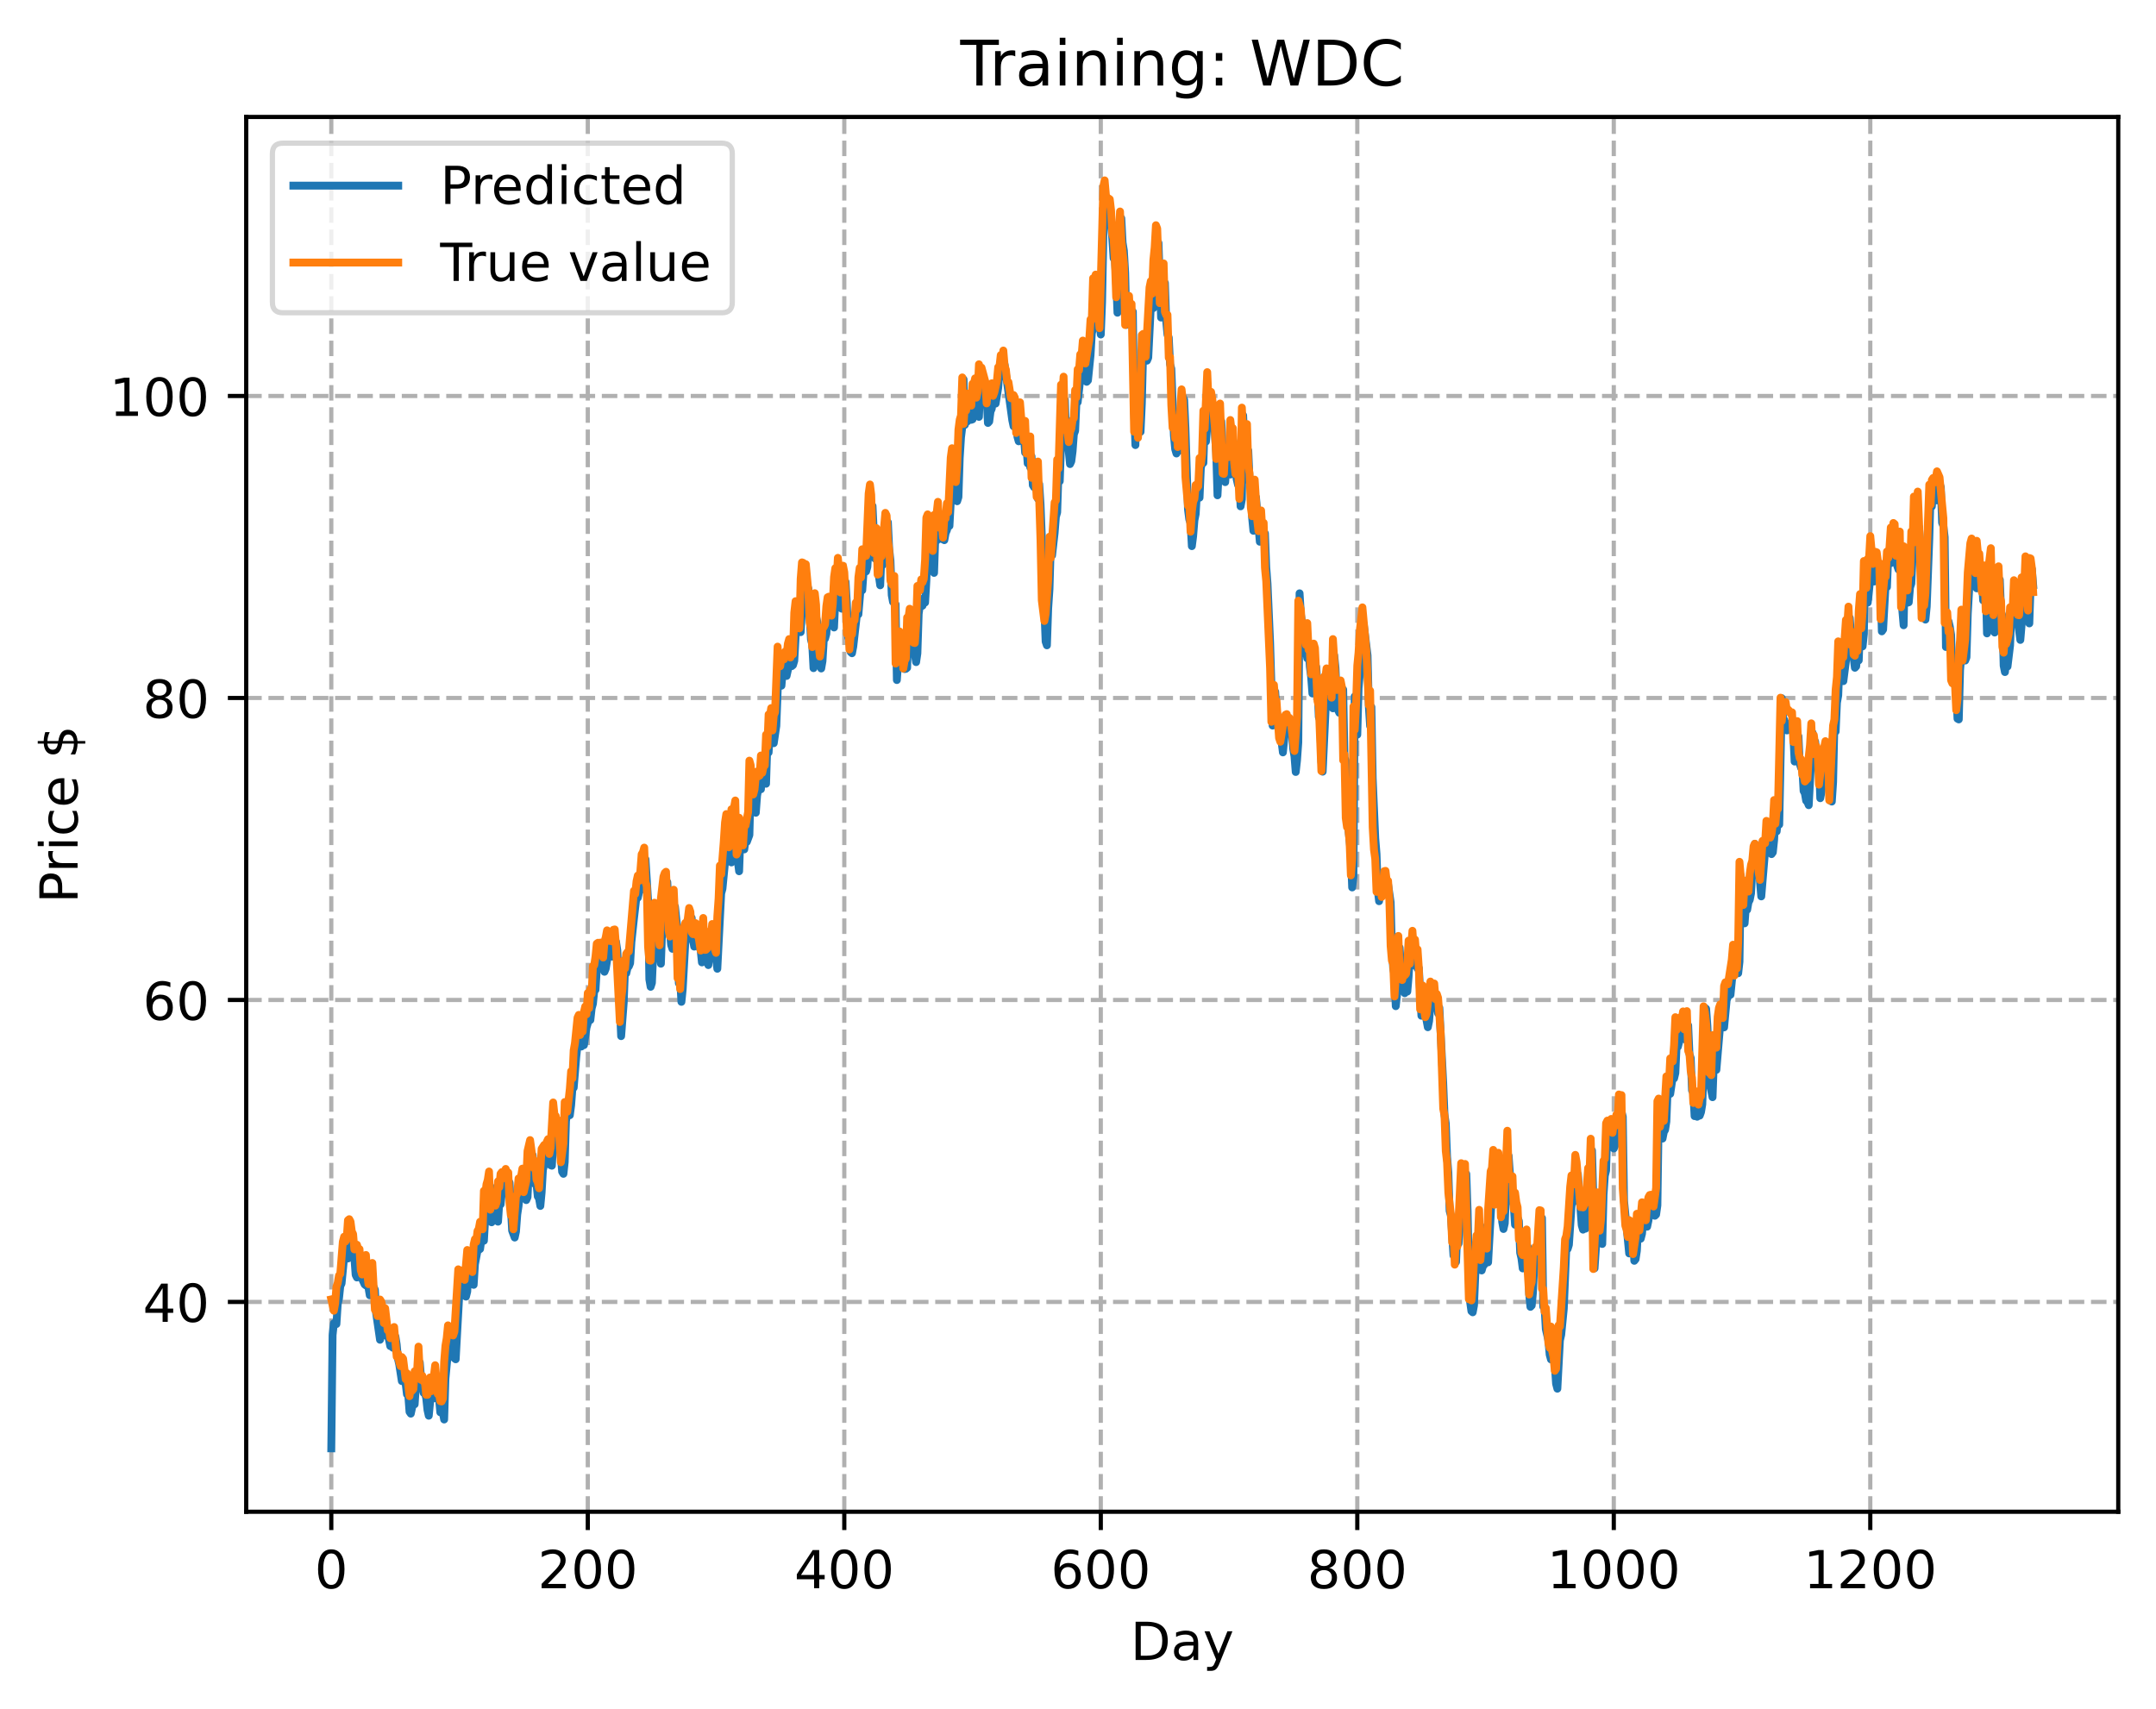 <?xml version="1.0" encoding="utf-8" standalone="no"?>
<!DOCTYPE svg PUBLIC "-//W3C//DTD SVG 1.1//EN"
  "http://www.w3.org/Graphics/SVG/1.1/DTD/svg11.dtd">
<!-- Created with matplotlib (https://matplotlib.org/) -->
<svg height="325.986pt" version="1.1" viewBox="0 0 411.286 325.986" width="411.286pt" xmlns="http://www.w3.org/2000/svg" xmlns:xlink="http://www.w3.org/1999/xlink">
 <defs>
  <style type="text/css">
*{stroke-linecap:butt;stroke-linejoin:round;}
  </style>
 </defs>
 <g id="figure_1">
  <g id="patch_1">
   <path d="M 0 325.986 
L 411.286 325.986 
L 411.286 0 
L 0 0 
z
" style="fill:#ffffff;"/>
  </g>
  <g id="axes_1">
   <g id="patch_2">
    <path d="M 46.966 288.43 
L 404.086 288.43 
L 404.086 22.318 
L 46.966 22.318 
z
" style="fill:#ffffff;"/>
   </g>
   <g id="matplotlib.axis_1">
    <g id="xtick_1">
     <g id="line2d_1">
      <path clip-path="url(#pdb4eb8e3f8)" d="M 63.198 288.43 
L 63.198 22.318 
" style="fill:none;stroke:#b0b0b0;stroke-dasharray:2.96,1.28;stroke-dashoffset:0;stroke-width:0.8;"/>
     </g>
     <g id="line2d_2">
      <defs>
       <path d="M 0 0 
L 0 3.5 
" id="m22485355a2" style="stroke:#000000;stroke-width:0.8;"/>
      </defs>
      <g>
       <use style="stroke:#000000;stroke-width:0.8;" x="63.198" xlink:href="#m22485355a2" y="288.43"/>
      </g>
     </g>
     <g id="text_1">
      <!-- 0 -->
      <defs>
       <path d="M 31.781 66.406 
Q 24.172 66.406 20.328 58.906 
Q 16.5 51.422 16.5 36.375 
Q 16.5 21.391 20.328 13.891 
Q 24.172 6.391 31.781 6.391 
Q 39.453 6.391 43.281 13.891 
Q 47.125 21.391 47.125 36.375 
Q 47.125 51.422 43.281 58.906 
Q 39.453 66.406 31.781 66.406 
z
M 31.781 74.219 
Q 44.047 74.219 50.516 64.516 
Q 56.984 54.828 56.984 36.375 
Q 56.984 17.969 50.516 8.266 
Q 44.047 -1.422 31.781 -1.422 
Q 19.531 -1.422 13.062 8.266 
Q 6.594 17.969 6.594 36.375 
Q 6.594 54.828 13.062 64.516 
Q 19.531 74.219 31.781 74.219 
z
" id="DejaVuSans-48"/>
      </defs>
      <g transform="translate(60.017 303.029)scale(0.1 -0.1)">
       <use xlink:href="#DejaVuSans-48"/>
      </g>
     </g>
    </g>
    <g id="xtick_2">
     <g id="line2d_3">
      <path clip-path="url(#pdb4eb8e3f8)" d="M 112.129 288.43 
L 112.129 22.318 
" style="fill:none;stroke:#b0b0b0;stroke-dasharray:2.96,1.28;stroke-dashoffset:0;stroke-width:0.8;"/>
     </g>
     <g id="line2d_4">
      <g>
       <use style="stroke:#000000;stroke-width:0.8;" x="112.129" xlink:href="#m22485355a2" y="288.43"/>
      </g>
     </g>
     <g id="text_2">
      <!-- 200 -->
      <defs>
       <path d="M 19.188 8.297 
L 53.609 8.297 
L 53.609 0 
L 7.328 0 
L 7.328 8.297 
Q 12.938 14.109 22.625 23.891 
Q 32.328 33.688 34.812 36.531 
Q 39.547 41.844 41.422 45.531 
Q 43.312 49.219 43.312 52.781 
Q 43.312 58.594 39.234 62.25 
Q 35.156 65.922 28.609 65.922 
Q 23.969 65.922 18.812 64.312 
Q 13.672 62.703 7.812 59.422 
L 7.812 69.391 
Q 13.766 71.781 18.938 73 
Q 24.125 74.219 28.422 74.219 
Q 39.75 74.219 46.484 68.547 
Q 53.219 62.891 53.219 53.422 
Q 53.219 48.922 51.531 44.891 
Q 49.859 40.875 45.406 35.406 
Q 44.188 33.984 37.641 27.219 
Q 31.109 20.453 19.188 8.297 
z
" id="DejaVuSans-50"/>
      </defs>
      <g transform="translate(102.585 303.029)scale(0.1 -0.1)">
       <use xlink:href="#DejaVuSans-50"/>
       <use x="63.623" xlink:href="#DejaVuSans-48"/>
       <use x="127.246" xlink:href="#DejaVuSans-48"/>
      </g>
     </g>
    </g>
    <g id="xtick_3">
     <g id="line2d_5">
      <path clip-path="url(#pdb4eb8e3f8)" d="M 161.06 288.43 
L 161.06 22.318 
" style="fill:none;stroke:#b0b0b0;stroke-dasharray:2.96,1.28;stroke-dashoffset:0;stroke-width:0.8;"/>
     </g>
     <g id="line2d_6">
      <g>
       <use style="stroke:#000000;stroke-width:0.8;" x="161.06" xlink:href="#m22485355a2" y="288.43"/>
      </g>
     </g>
     <g id="text_3">
      <!-- 400 -->
      <defs>
       <path d="M 37.797 64.312 
L 12.891 25.391 
L 37.797 25.391 
z
M 35.203 72.906 
L 47.609 72.906 
L 47.609 25.391 
L 58.016 25.391 
L 58.016 17.188 
L 47.609 17.188 
L 47.609 0 
L 37.797 0 
L 37.797 17.188 
L 4.891 17.188 
L 4.891 26.703 
z
" id="DejaVuSans-52"/>
      </defs>
      <g transform="translate(151.516 303.029)scale(0.1 -0.1)">
       <use xlink:href="#DejaVuSans-52"/>
       <use x="63.623" xlink:href="#DejaVuSans-48"/>
       <use x="127.246" xlink:href="#DejaVuSans-48"/>
      </g>
     </g>
    </g>
    <g id="xtick_4">
     <g id="line2d_7">
      <path clip-path="url(#pdb4eb8e3f8)" d="M 209.99 288.43 
L 209.99 22.318 
" style="fill:none;stroke:#b0b0b0;stroke-dasharray:2.96,1.28;stroke-dashoffset:0;stroke-width:0.8;"/>
     </g>
     <g id="line2d_8">
      <g>
       <use style="stroke:#000000;stroke-width:0.8;" x="209.99" xlink:href="#m22485355a2" y="288.43"/>
      </g>
     </g>
     <g id="text_4">
      <!-- 600 -->
      <defs>
       <path d="M 33.016 40.375 
Q 26.375 40.375 22.484 35.828 
Q 18.609 31.297 18.609 23.391 
Q 18.609 15.531 22.484 10.953 
Q 26.375 6.391 33.016 6.391 
Q 39.656 6.391 43.531 10.953 
Q 47.406 15.531 47.406 23.391 
Q 47.406 31.297 43.531 35.828 
Q 39.656 40.375 33.016 40.375 
z
M 52.594 71.297 
L 52.594 62.312 
Q 48.875 64.062 45.094 64.984 
Q 41.312 65.922 37.594 65.922 
Q 27.828 65.922 22.672 59.328 
Q 17.531 52.734 16.797 39.406 
Q 19.672 43.656 24.016 45.922 
Q 28.375 48.188 33.594 48.188 
Q 44.578 48.188 50.953 41.516 
Q 57.328 34.859 57.328 23.391 
Q 57.328 12.156 50.688 5.359 
Q 44.047 -1.422 33.016 -1.422 
Q 20.359 -1.422 13.672 8.266 
Q 6.984 17.969 6.984 36.375 
Q 6.984 53.656 15.188 63.938 
Q 23.391 74.219 37.203 74.219 
Q 40.922 74.219 44.703 73.484 
Q 48.484 72.75 52.594 71.297 
z
" id="DejaVuSans-54"/>
      </defs>
      <g transform="translate(200.446 303.029)scale(0.1 -0.1)">
       <use xlink:href="#DejaVuSans-54"/>
       <use x="63.623" xlink:href="#DejaVuSans-48"/>
       <use x="127.246" xlink:href="#DejaVuSans-48"/>
      </g>
     </g>
    </g>
    <g id="xtick_5">
     <g id="line2d_9">
      <path clip-path="url(#pdb4eb8e3f8)" d="M 258.921 288.43 
L 258.921 22.318 
" style="fill:none;stroke:#b0b0b0;stroke-dasharray:2.96,1.28;stroke-dashoffset:0;stroke-width:0.8;"/>
     </g>
     <g id="line2d_10">
      <g>
       <use style="stroke:#000000;stroke-width:0.8;" x="258.921" xlink:href="#m22485355a2" y="288.43"/>
      </g>
     </g>
     <g id="text_5">
      <!-- 800 -->
      <defs>
       <path d="M 31.781 34.625 
Q 24.75 34.625 20.719 30.859 
Q 16.703 27.094 16.703 20.516 
Q 16.703 13.922 20.719 10.156 
Q 24.75 6.391 31.781 6.391 
Q 38.812 6.391 42.859 10.172 
Q 46.922 13.969 46.922 20.516 
Q 46.922 27.094 42.891 30.859 
Q 38.875 34.625 31.781 34.625 
z
M 21.922 38.812 
Q 15.578 40.375 12.031 44.719 
Q 8.5 49.078 8.5 55.328 
Q 8.5 64.062 14.719 69.141 
Q 20.953 74.219 31.781 74.219 
Q 42.672 74.219 48.875 69.141 
Q 55.078 64.062 55.078 55.328 
Q 55.078 49.078 51.531 44.719 
Q 48 40.375 41.703 38.812 
Q 48.828 37.156 52.797 32.312 
Q 56.781 27.484 56.781 20.516 
Q 56.781 9.906 50.312 4.234 
Q 43.844 -1.422 31.781 -1.422 
Q 19.734 -1.422 13.25 4.234 
Q 6.781 9.906 6.781 20.516 
Q 6.781 27.484 10.781 32.312 
Q 14.797 37.156 21.922 38.812 
z
M 18.312 54.391 
Q 18.312 48.734 21.844 45.562 
Q 25.391 42.391 31.781 42.391 
Q 38.141 42.391 41.719 45.562 
Q 45.312 48.734 45.312 54.391 
Q 45.312 60.062 41.719 63.234 
Q 38.141 66.406 31.781 66.406 
Q 25.391 66.406 21.844 63.234 
Q 18.312 60.062 18.312 54.391 
z
" id="DejaVuSans-56"/>
      </defs>
      <g transform="translate(249.377 303.029)scale(0.1 -0.1)">
       <use xlink:href="#DejaVuSans-56"/>
       <use x="63.623" xlink:href="#DejaVuSans-48"/>
       <use x="127.246" xlink:href="#DejaVuSans-48"/>
      </g>
     </g>
    </g>
    <g id="xtick_6">
     <g id="line2d_11">
      <path clip-path="url(#pdb4eb8e3f8)" d="M 307.851 288.43 
L 307.851 22.318 
" style="fill:none;stroke:#b0b0b0;stroke-dasharray:2.96,1.28;stroke-dashoffset:0;stroke-width:0.8;"/>
     </g>
     <g id="line2d_12">
      <g>
       <use style="stroke:#000000;stroke-width:0.8;" x="307.851" xlink:href="#m22485355a2" y="288.43"/>
      </g>
     </g>
     <g id="text_6">
      <!-- 1000 -->
      <defs>
       <path d="M 12.406 8.297 
L 28.516 8.297 
L 28.516 63.922 
L 10.984 60.406 
L 10.984 69.391 
L 28.422 72.906 
L 38.281 72.906 
L 38.281 8.297 
L 54.391 8.297 
L 54.391 0 
L 12.406 0 
z
" id="DejaVuSans-49"/>
      </defs>
      <g transform="translate(295.126 303.029)scale(0.1 -0.1)">
       <use xlink:href="#DejaVuSans-49"/>
       <use x="63.623" xlink:href="#DejaVuSans-48"/>
       <use x="127.246" xlink:href="#DejaVuSans-48"/>
       <use x="190.869" xlink:href="#DejaVuSans-48"/>
      </g>
     </g>
    </g>
    <g id="xtick_7">
     <g id="line2d_13">
      <path clip-path="url(#pdb4eb8e3f8)" d="M 356.782 288.43 
L 356.782 22.318 
" style="fill:none;stroke:#b0b0b0;stroke-dasharray:2.96,1.28;stroke-dashoffset:0;stroke-width:0.8;"/>
     </g>
     <g id="line2d_14">
      <g>
       <use style="stroke:#000000;stroke-width:0.8;" x="356.782" xlink:href="#m22485355a2" y="288.43"/>
      </g>
     </g>
     <g id="text_7">
      <!-- 1200 -->
      <g transform="translate(344.057 303.029)scale(0.1 -0.1)">
       <use xlink:href="#DejaVuSans-49"/>
       <use x="63.623" xlink:href="#DejaVuSans-50"/>
       <use x="127.246" xlink:href="#DejaVuSans-48"/>
       <use x="190.869" xlink:href="#DejaVuSans-48"/>
      </g>
     </g>
    </g>
    <g id="text_8">
     <!-- Day -->
     <defs>
      <path d="M 19.672 64.797 
L 19.672 8.109 
L 31.594 8.109 
Q 46.688 8.109 53.688 14.938 
Q 60.688 21.781 60.688 36.531 
Q 60.688 51.172 53.688 57.984 
Q 46.688 64.797 31.594 64.797 
z
M 9.812 72.906 
L 30.078 72.906 
Q 51.266 72.906 61.172 64.094 
Q 71.094 55.281 71.094 36.531 
Q 71.094 17.672 61.125 8.828 
Q 51.172 0 30.078 0 
L 9.812 0 
z
" id="DejaVuSans-68"/>
      <path d="M 34.281 27.484 
Q 23.391 27.484 19.188 25 
Q 14.984 22.516 14.984 16.5 
Q 14.984 11.719 18.141 8.906 
Q 21.297 6.109 26.703 6.109 
Q 34.188 6.109 38.703 11.406 
Q 43.219 16.703 43.219 25.484 
L 43.219 27.484 
z
M 52.203 31.203 
L 52.203 0 
L 43.219 0 
L 43.219 8.297 
Q 40.141 3.328 35.547 0.953 
Q 30.953 -1.422 24.312 -1.422 
Q 15.922 -1.422 10.953 3.297 
Q 6 8.016 6 15.922 
Q 6 25.141 12.172 29.828 
Q 18.359 34.516 30.609 34.516 
L 43.219 34.516 
L 43.219 35.406 
Q 43.219 41.609 39.141 45 
Q 35.062 48.391 27.688 48.391 
Q 23 48.391 18.547 47.266 
Q 14.109 46.141 10.016 43.891 
L 10.016 52.203 
Q 14.938 54.109 19.578 55.047 
Q 24.219 56 28.609 56 
Q 40.484 56 46.344 49.844 
Q 52.203 43.703 52.203 31.203 
z
" id="DejaVuSans-97"/>
      <path d="M 32.172 -5.078 
Q 28.375 -14.844 24.75 -17.812 
Q 21.141 -20.797 15.094 -20.797 
L 7.906 -20.797 
L 7.906 -13.281 
L 13.188 -13.281 
Q 16.891 -13.281 18.938 -11.516 
Q 21 -9.766 23.484 -3.219 
L 25.094 0.875 
L 2.984 54.688 
L 12.5 54.688 
L 29.594 11.922 
L 46.688 54.688 
L 56.203 54.688 
z
" id="DejaVuSans-121"/>
     </defs>
     <g transform="translate(215.652 316.707)scale(0.1 -0.1)">
      <use xlink:href="#DejaVuSans-68"/>
      <use x="77.002" xlink:href="#DejaVuSans-97"/>
      <use x="138.281" xlink:href="#DejaVuSans-121"/>
     </g>
    </g>
   </g>
   <g id="matplotlib.axis_2">
    <g id="ytick_1">
     <g id="line2d_15">
      <path clip-path="url(#pdb4eb8e3f8)" d="M 46.966 248.402 
L 404.086 248.402 
" style="fill:none;stroke:#b0b0b0;stroke-dasharray:2.96,1.28;stroke-dashoffset:0;stroke-width:0.8;"/>
     </g>
     <g id="line2d_16">
      <defs>
       <path d="M 0 0 
L -3.5 0 
" id="m062c90caf6" style="stroke:#000000;stroke-width:0.8;"/>
      </defs>
      <g>
       <use style="stroke:#000000;stroke-width:0.8;" x="46.966" xlink:href="#m062c90caf6" y="248.402"/>
      </g>
     </g>
     <g id="text_9">
      <!-- 40 -->
      <g transform="translate(27.241 252.201)scale(0.1 -0.1)">
       <use xlink:href="#DejaVuSans-52"/>
       <use x="63.623" xlink:href="#DejaVuSans-48"/>
      </g>
     </g>
    </g>
    <g id="ytick_2">
     <g id="line2d_17">
      <path clip-path="url(#pdb4eb8e3f8)" d="M 46.966 190.786 
L 404.086 190.786 
" style="fill:none;stroke:#b0b0b0;stroke-dasharray:2.96,1.28;stroke-dashoffset:0;stroke-width:0.8;"/>
     </g>
     <g id="line2d_18">
      <g>
       <use style="stroke:#000000;stroke-width:0.8;" x="46.966" xlink:href="#m062c90caf6" y="190.786"/>
      </g>
     </g>
     <g id="text_10">
      <!-- 60 -->
      <g transform="translate(27.241 194.585)scale(0.1 -0.1)">
       <use xlink:href="#DejaVuSans-54"/>
       <use x="63.623" xlink:href="#DejaVuSans-48"/>
      </g>
     </g>
    </g>
    <g id="ytick_3">
     <g id="line2d_19">
      <path clip-path="url(#pdb4eb8e3f8)" d="M 46.966 133.169 
L 404.086 133.169 
" style="fill:none;stroke:#b0b0b0;stroke-dasharray:2.96,1.28;stroke-dashoffset:0;stroke-width:0.8;"/>
     </g>
     <g id="line2d_20">
      <g>
       <use style="stroke:#000000;stroke-width:0.8;" x="46.966" xlink:href="#m062c90caf6" y="133.169"/>
      </g>
     </g>
     <g id="text_11">
      <!-- 80 -->
      <g transform="translate(27.241 136.968)scale(0.1 -0.1)">
       <use xlink:href="#DejaVuSans-56"/>
       <use x="63.623" xlink:href="#DejaVuSans-48"/>
      </g>
     </g>
    </g>
    <g id="ytick_4">
     <g id="line2d_21">
      <path clip-path="url(#pdb4eb8e3f8)" d="M 46.966 75.552 
L 404.086 75.552 
" style="fill:none;stroke:#b0b0b0;stroke-dasharray:2.96,1.28;stroke-dashoffset:0;stroke-width:0.8;"/>
     </g>
     <g id="line2d_22">
      <g>
       <use style="stroke:#000000;stroke-width:0.8;" x="46.966" xlink:href="#m062c90caf6" y="75.552"/>
      </g>
     </g>
     <g id="text_12">
      <!-- 100 -->
      <g transform="translate(20.878 79.352)scale(0.1 -0.1)">
       <use xlink:href="#DejaVuSans-49"/>
       <use x="63.623" xlink:href="#DejaVuSans-48"/>
       <use x="127.246" xlink:href="#DejaVuSans-48"/>
      </g>
     </g>
    </g>
    <g id="text_13">
     <!-- Price $ -->
     <defs>
      <path d="M 19.672 64.797 
L 19.672 37.406 
L 32.078 37.406 
Q 38.969 37.406 42.719 40.969 
Q 46.484 44.531 46.484 51.125 
Q 46.484 57.672 42.719 61.234 
Q 38.969 64.797 32.078 64.797 
z
M 9.812 72.906 
L 32.078 72.906 
Q 44.344 72.906 50.609 67.359 
Q 56.891 61.812 56.891 51.125 
Q 56.891 40.328 50.609 34.812 
Q 44.344 29.297 32.078 29.297 
L 19.672 29.297 
L 19.672 0 
L 9.812 0 
z
" id="DejaVuSans-80"/>
      <path d="M 41.109 46.297 
Q 39.594 47.172 37.812 47.578 
Q 36.031 48 33.891 48 
Q 26.266 48 22.188 43.047 
Q 18.109 38.094 18.109 28.812 
L 18.109 0 
L 9.078 0 
L 9.078 54.688 
L 18.109 54.688 
L 18.109 46.188 
Q 20.953 51.172 25.484 53.578 
Q 30.031 56 36.531 56 
Q 37.453 56 38.578 55.875 
Q 39.703 55.766 41.062 55.516 
z
" id="DejaVuSans-114"/>
      <path d="M 9.422 54.688 
L 18.406 54.688 
L 18.406 0 
L 9.422 0 
z
M 9.422 75.984 
L 18.406 75.984 
L 18.406 64.594 
L 9.422 64.594 
z
" id="DejaVuSans-105"/>
      <path d="M 48.781 52.594 
L 48.781 44.188 
Q 44.969 46.297 41.141 47.344 
Q 37.312 48.391 33.406 48.391 
Q 24.656 48.391 19.812 42.844 
Q 14.984 37.312 14.984 27.297 
Q 14.984 17.281 19.812 11.734 
Q 24.656 6.203 33.406 6.203 
Q 37.312 6.203 41.141 7.25 
Q 44.969 8.297 48.781 10.406 
L 48.781 2.094 
Q 45.016 0.344 40.984 -0.531 
Q 36.969 -1.422 32.422 -1.422 
Q 20.062 -1.422 12.781 6.344 
Q 5.516 14.109 5.516 27.297 
Q 5.516 40.672 12.859 48.328 
Q 20.219 56 33.016 56 
Q 37.156 56 41.109 55.141 
Q 45.062 54.297 48.781 52.594 
z
" id="DejaVuSans-99"/>
      <path d="M 56.203 29.594 
L 56.203 25.203 
L 14.891 25.203 
Q 15.484 15.922 20.484 11.062 
Q 25.484 6.203 34.422 6.203 
Q 39.594 6.203 44.453 7.469 
Q 49.312 8.734 54.109 11.281 
L 54.109 2.781 
Q 49.266 0.734 44.188 -0.344 
Q 39.109 -1.422 33.891 -1.422 
Q 20.797 -1.422 13.156 6.188 
Q 5.516 13.812 5.516 26.812 
Q 5.516 40.234 12.766 48.109 
Q 20.016 56 32.328 56 
Q 43.359 56 49.781 48.891 
Q 56.203 41.797 56.203 29.594 
z
M 47.219 32.234 
Q 47.125 39.594 43.094 43.984 
Q 39.062 48.391 32.422 48.391 
Q 24.906 48.391 20.391 44.141 
Q 15.875 39.891 15.188 32.172 
z
" id="DejaVuSans-101"/>
      <path id="DejaVuSans-32"/>
      <path d="M 33.797 -14.703 
L 28.906 -14.703 
L 28.859 0 
Q 23.734 0.094 18.609 1.188 
Q 13.484 2.297 8.297 4.5 
L 8.297 13.281 
Q 13.281 10.156 18.375 8.562 
Q 23.484 6.984 28.906 6.938 
L 28.906 29.203 
Q 18.109 30.953 13.203 35.156 
Q 8.297 39.359 8.297 46.688 
Q 8.297 54.641 13.625 59.219 
Q 18.953 63.812 28.906 64.5 
L 28.906 75.984 
L 33.797 75.984 
L 33.797 64.656 
Q 38.328 64.453 42.578 63.688 
Q 46.828 62.938 50.875 61.625 
L 50.875 53.078 
Q 46.828 55.125 42.547 56.25 
Q 38.281 57.375 33.797 57.562 
L 33.797 36.719 
Q 44.875 35.016 50.094 30.609 
Q 55.328 26.219 55.328 18.609 
Q 55.328 10.359 49.781 5.594 
Q 44.234 0.828 33.797 0.094 
z
M 28.906 37.594 
L 28.906 57.625 
Q 23.25 56.984 20.266 54.391 
Q 17.281 51.812 17.281 47.516 
Q 17.281 43.312 20.031 40.969 
Q 22.797 38.625 28.906 37.594 
z
M 33.797 28.219 
L 33.797 7.078 
Q 39.984 7.906 43.141 10.594 
Q 46.297 13.281 46.297 17.672 
Q 46.297 21.969 43.281 24.5 
Q 40.281 27.047 33.797 28.219 
z
" id="DejaVuSans-36"/>
     </defs>
     <g transform="translate(14.798 172.342)rotate(-90)scale(0.1 -0.1)">
      <use xlink:href="#DejaVuSans-80"/>
      <use x="58.553" xlink:href="#DejaVuSans-114"/>
      <use x="99.666" xlink:href="#DejaVuSans-105"/>
      <use x="127.449" xlink:href="#DejaVuSans-99"/>
      <use x="182.43" xlink:href="#DejaVuSans-101"/>
      <use x="243.953" xlink:href="#DejaVuSans-32"/>
      <use x="275.74" xlink:href="#DejaVuSans-36"/>
     </g>
    </g>
   </g>
   <g id="line2d_23">
    <path clip-path="url(#pdb4eb8e3f8)" d="M 63.198 276.334 
L 63.443 254.725 
L 63.688 252.472 
L 63.932 252.355 
L 64.177 252.625 
L 64.422 248.819 
L 64.666 247.732 
L 64.911 245.392 
L 65.156 244.888 
L 65.645 239.882 
L 66.134 238.396 
L 66.379 240.111 
L 66.623 237.027 
L 67.113 235.922 
L 67.602 239.954 
L 67.847 243.243 
L 68.091 243.738 
L 68.336 241.411 
L 68.581 241.061 
L 68.825 241.795 
L 69.07 243.984 
L 69.559 245.058 
L 69.804 245.255 
L 70.049 244.25 
L 70.538 247.138 
L 70.783 246.055 
L 71.027 246.085 
L 71.272 245.561 
L 71.517 246.07 
L 71.761 250.579 
L 72.495 255.621 
L 72.74 251.259 
L 72.984 250.575 
L 73.229 250.86 
L 73.474 254.813 
L 73.718 253.912 
L 73.963 254.475 
L 74.452 256.834 
L 74.697 256.754 
L 74.942 257.141 
L 75.186 256.318 
L 75.431 255.005 
L 75.676 256.549 
L 75.92 259.256 
L 76.165 260.346 
L 76.654 263.506 
L 76.899 262.926 
L 77.144 262.044 
L 77.633 266.03 
L 77.878 266.161 
L 78.122 269.365 
L 78.367 269.718 
L 78.856 267.426 
L 79.101 267.934 
L 79.345 264.37 
L 79.59 263.273 
L 79.835 263.961 
L 80.079 259.947 
L 80.324 262.964 
L 80.813 265.755 
L 81.058 265.724 
L 81.303 266.714 
L 81.547 269.009 
L 81.792 270.108 
L 82.281 265.064 
L 82.771 266.801 
L 83.26 262.964 
L 83.505 264.241 
L 83.994 269.462 
L 84.239 269.255 
L 84.483 269.527 
L 84.728 270.833 
L 84.972 263.056 
L 85.706 255.232 
L 85.951 254.687 
L 86.196 256.956 
L 86.685 259.156 
L 86.93 259.345 
L 87.664 246.031 
L 87.908 245.383 
L 88.153 246.305 
L 88.398 246.277 
L 88.642 245.552 
L 88.887 247.389 
L 89.132 246.412 
L 89.376 241.747 
L 89.621 241.564 
L 89.866 242.507 
L 90.355 245.141 
L 90.599 241.23 
L 91.089 238.626 
L 91.578 238.308 
L 92.067 234.762 
L 92.312 236.73 
L 92.557 232.411 
L 92.801 231.679 
L 93.535 226.343 
L 93.78 233.205 
L 94.025 231.83 
L 94.269 231.479 
L 94.514 230.148 
L 95.003 233.085 
L 95.248 229.392 
L 95.493 229.806 
L 95.737 227.525 
L 95.982 226.679 
L 96.471 226.408 
L 96.96 225.204 
L 97.205 225.66 
L 97.694 234.794 
L 98.184 236.117 
L 98.428 234.985 
L 98.673 231.705 
L 98.918 230.113 
L 99.162 227.59 
L 99.407 227.081 
L 99.652 227.055 
L 99.896 224.937 
L 100.141 228.204 
L 100.386 228.972 
L 100.63 228.425 
L 100.875 223.446 
L 101.364 220.182 
L 101.609 220.399 
L 102.098 225.948 
L 102.343 225.93 
L 102.587 228.266 
L 102.832 228.663 
L 103.077 230.086 
L 103.321 227.508 
L 103.566 223.198 
L 103.811 222.199 
L 104.055 220.453 
L 104.3 220.304 
L 104.545 219.918 
L 104.789 219.928 
L 105.034 222.309 
L 105.279 222.407 
L 105.768 213.492 
L 106.013 215.691 
L 106.257 215.699 
L 106.502 218.434 
L 106.747 217.683 
L 107.236 223.56 
L 107.481 223.959 
L 107.725 221.727 
L 107.97 213.852 
L 108.215 212.42 
L 108.459 210.018 
L 108.704 212.774 
L 108.948 210.89 
L 109.193 207.703 
L 109.438 207.528 
L 109.927 201.647 
L 110.416 197.143 
L 110.661 196.283 
L 110.906 199.669 
L 111.15 199.019 
L 111.395 199.402 
L 111.884 196.051 
L 112.129 195.221 
L 112.374 193.059 
L 112.618 194.618 
L 112.863 192.385 
L 113.108 191.508 
L 113.352 189.12 
L 113.597 188.853 
L 113.842 184.988 
L 114.086 182.983 
L 114.331 182.172 
L 114.575 182.21 
L 114.82 183.9 
L 115.065 182.999 
L 115.309 185.408 
L 115.554 184.801 
L 116.288 180.363 
L 116.777 182.526 
L 117.022 181.872 
L 117.511 179.671 
L 117.756 181.287 
L 118.245 192.059 
L 118.49 197.689 
L 118.979 191.316 
L 119.224 184.903 
L 119.469 185.7 
L 119.713 184.647 
L 119.958 184.379 
L 120.203 183.768 
L 120.447 179.724 
L 120.936 175.233 
L 121.426 170.968 
L 121.67 171.291 
L 121.915 170.161 
L 122.404 169.654 
L 122.649 166.424 
L 122.894 165.759 
L 123.138 163.94 
L 123.628 171.826 
L 123.872 186.863 
L 124.117 188.277 
L 124.362 187.525 
L 124.606 181.888 
L 124.851 181.084 
L 125.096 176.191 
L 125.34 178.163 
L 125.585 179.008 
L 126.074 183.872 
L 126.319 177.162 
L 127.053 169.032 
L 127.297 168.305 
L 127.787 177.752 
L 128.031 180.282 
L 128.276 181.028 
L 128.765 172.981 
L 129.255 177.654 
L 129.499 187.595 
L 129.744 186.773 
L 129.989 191.147 
L 130.233 188.755 
L 130.723 179.937 
L 130.967 178.461 
L 131.212 177.874 
L 131.457 178.346 
L 131.701 175.915 
L 131.946 175.133 
L 132.191 179.358 
L 132.435 180.608 
L 132.68 179.408 
L 132.924 179.165 
L 133.658 181.287 
L 133.903 183.624 
L 134.392 179.11 
L 134.637 182.158 
L 134.882 183.5 
L 135.126 184.131 
L 135.371 181.349 
L 135.616 180.506 
L 136.105 179.86 
L 136.35 180.647 
L 136.839 184.836 
L 137.573 170.468 
L 137.818 169.561 
L 138.307 164.494 
L 138.551 160.881 
L 139.041 156.704 
L 139.285 163.203 
L 139.53 164.546 
L 139.775 156.383 
L 140.019 157.103 
L 140.264 157.442 
L 140.509 156.026 
L 140.753 164.361 
L 140.998 166.231 
L 141.243 159.38 
L 141.487 161.09 
L 141.732 160.693 
L 141.977 162.06 
L 142.221 160.222 
L 142.466 160.629 
L 142.955 159.315 
L 143.2 150.059 
L 143.445 149.916 
L 143.934 154.96 
L 144.178 155.069 
L 144.423 151.798 
L 144.912 149.041 
L 145.157 150.587 
L 145.402 146.709 
L 145.891 149.336 
L 146.136 149.537 
L 146.38 141.84 
L 146.625 143.57 
L 146.87 139.343 
L 147.114 139.018 
L 147.604 141.797 
L 148.093 138.501 
L 148.582 125.691 
L 148.827 129.175 
L 149.072 130.83 
L 149.316 127.967 
L 149.561 126.67 
L 149.806 128.779 
L 150.05 128.965 
L 150.784 125.667 
L 151.029 127.101 
L 151.273 126.895 
L 151.518 126.08 
L 152.007 117.317 
L 152.252 119.423 
L 152.497 119.588 
L 152.741 120.609 
L 153.231 111.537 
L 153.475 109.564 
L 153.72 111.343 
L 153.965 111.603 
L 154.209 112.342 
L 154.699 122.006 
L 154.943 122.902 
L 155.188 127.476 
L 155.433 126.519 
L 155.677 117.635 
L 155.922 118.737 
L 156.166 124.433 
L 156.656 127.541 
L 156.9 126.142 
L 157.145 122.057 
L 157.39 121.843 
L 157.634 120.944 
L 157.879 116.951 
L 158.124 116.558 
L 158.368 115.78 
L 158.613 114.418 
L 158.858 118.228 
L 159.102 119.72 
L 159.347 114.329 
L 159.592 111.7 
L 159.836 112.287 
L 160.081 109.445 
L 160.326 111.582 
L 160.57 116.13 
L 160.815 116.14 
L 161.06 111.097 
L 161.304 111.019 
L 161.549 115.203 
L 161.794 121.585 
L 162.038 120.935 
L 162.283 124.401 
L 162.527 124.632 
L 162.772 123.354 
L 163.506 116.882 
L 163.751 117.218 
L 164.24 111.448 
L 164.485 112.628 
L 164.729 109.157 
L 164.974 108.152 
L 165.219 109.028 
L 165.463 108.146 
L 166.197 96.421 
L 166.442 96.542 
L 166.931 106.579 
L 167.176 105.759 
L 167.421 105.543 
L 167.665 109.946 
L 167.91 111.672 
L 168.154 105.541 
L 168.399 107.776 
L 168.888 104.557 
L 169.133 100.621 
L 169.378 99.651 
L 169.622 104.735 
L 169.867 106.964 
L 170.112 113.545 
L 170.356 114.851 
L 170.846 115.286 
L 171.09 129.75 
L 171.335 126.158 
L 171.824 122.067 
L 172.069 123.38 
L 172.314 123.484 
L 172.558 127.651 
L 172.803 127.615 
L 173.048 127.409 
L 173.292 118.84 
L 173.537 119.023 
L 174.026 120.565 
L 174.271 124.337 
L 174.515 124.792 
L 174.76 126.328 
L 175.005 124.647 
L 175.249 117.095 
L 175.494 115.366 
L 175.739 115.683 
L 175.983 115.564 
L 176.228 114.11 
L 176.473 114.965 
L 176.717 110.779 
L 176.962 102.847 
L 177.207 101.825 
L 177.451 101.417 
L 177.696 104.748 
L 177.941 106.134 
L 178.185 109.307 
L 178.43 102.125 
L 178.675 103.156 
L 178.919 102.509 
L 179.164 100.266 
L 179.409 102.504 
L 179.653 102.85 
L 179.898 102.853 
L 180.142 103.06 
L 180.387 101.726 
L 180.632 101.155 
L 180.876 100.158 
L 181.121 100.344 
L 181.61 91.221 
L 181.855 89.263 
L 182.1 90.774 
L 182.344 94.715 
L 182.589 95.633 
L 182.834 94.844 
L 183.078 87.341 
L 183.323 83.452 
L 183.568 81.459 
L 183.812 72.386 
L 184.057 81.067 
L 184.302 79.997 
L 184.546 80.406 
L 184.791 78.598 
L 185.036 78.765 
L 185.28 80.096 
L 185.525 80.007 
L 185.77 77.985 
L 186.014 76.995 
L 186.259 75.304 
L 186.503 78.294 
L 186.748 79.538 
L 186.993 73.612 
L 187.237 73.249 
L 187.482 73.991 
L 187.727 72.862 
L 188.216 75.725 
L 188.461 80.694 
L 188.705 80.428 
L 188.95 78.526 
L 189.195 77.968 
L 189.439 75.876 
L 189.684 76.087 
L 189.929 77 
L 190.418 74.004 
L 190.663 70.65 
L 190.907 71.184 
L 191.152 68.578 
L 191.397 70.374 
L 191.641 69.554 
L 193.109 80.19 
L 193.354 81.335 
L 193.843 78.063 
L 194.088 83.325 
L 194.332 84.197 
L 194.577 84.029 
L 194.822 80.872 
L 195.066 81.605 
L 195.311 82.916 
L 195.556 86.355 
L 195.8 85.019 
L 196.045 88.412 
L 196.29 86.768 
L 196.534 89.188 
L 196.779 87.072 
L 197.024 92.58 
L 197.268 92.959 
L 197.513 90.299 
L 197.758 90.237 
L 198.002 95.159 
L 198.247 92.371 
L 198.491 96.146 
L 198.736 102.39 
L 198.981 113.468 
L 199.225 116.251 
L 199.47 122.418 
L 199.715 123.127 
L 199.959 116.017 
L 200.204 112.332 
L 200.449 103.898 
L 200.693 105.977 
L 201.183 101.676 
L 201.427 98.597 
L 201.672 97.746 
L 201.917 90.246 
L 202.161 91.817 
L 202.651 77.773 
L 202.895 78.684 
L 203.14 76.31 
L 203.385 84.166 
L 203.629 84.394 
L 203.874 86.02 
L 204.118 88.541 
L 204.363 88.015 
L 204.608 86.124 
L 204.852 82.862 
L 205.097 82.2 
L 205.342 76.646 
L 205.586 76.736 
L 206.076 72.289 
L 206.32 71.751 
L 206.565 69.982 
L 206.81 70.256 
L 207.054 69.508 
L 207.299 72.845 
L 207.544 72.576 
L 208.033 67.776 
L 208.278 63.582 
L 208.522 62.622 
L 208.767 58.748 
L 209.256 55.305 
L 209.501 61.189 
L 209.746 61.759 
L 209.99 63.826 
L 210.235 57.608 
L 210.479 45.047 
L 210.724 39.784 
L 210.969 38.37 
L 211.458 40.049 
L 211.703 40.464 
L 211.947 42.009 
L 212.437 49.28 
L 212.681 49.655 
L 212.926 53.312 
L 213.171 59.666 
L 213.415 56.751 
L 213.905 41.656 
L 214.149 46.299 
L 214.394 47.832 
L 214.639 52.031 
L 214.883 61.984 
L 215.128 61.796 
L 215.373 59.874 
L 215.617 58.848 
L 215.862 60.759 
L 216.106 59.468 
L 216.351 78.25 
L 216.596 84.918 
L 216.84 72.209 
L 217.085 72.446 
L 217.33 82.185 
L 217.574 82.391 
L 217.819 76.933 
L 218.064 67.036 
L 218.553 65.082 
L 218.798 68.813 
L 219.042 68.248 
L 219.532 58.343 
L 219.776 55.424 
L 220.021 58.785 
L 221 46.36 
L 221.489 60.586 
L 221.734 58.167 
L 221.978 57.784 
L 222.223 53.996 
L 222.467 61.286 
L 222.712 63.864 
L 222.957 64.407 
L 223.201 69.448 
L 223.446 70.359 
L 223.935 83.033 
L 224.18 85.688 
L 224.425 86.525 
L 224.669 82.771 
L 224.914 86.01 
L 225.159 83.832 
L 225.648 75.768 
L 225.893 76.273 
L 226.137 81.696 
L 226.627 97.171 
L 226.871 99.101 
L 227.116 99.781 
L 227.361 104.201 
L 227.605 102.303 
L 227.85 99.268 
L 228.094 98.06 
L 228.339 93.727 
L 228.584 92.735 
L 228.828 94.959 
L 229.073 89.301 
L 229.318 88.203 
L 229.562 88.323 
L 229.807 80.48 
L 230.052 84.258 
L 230.296 81.381 
L 230.541 75.431 
L 230.786 78.867 
L 231.03 78.61 
L 231.275 77.928 
L 231.52 79.383 
L 232.009 86.386 
L 232.254 94.501 
L 232.988 80.395 
L 233.477 90.262 
L 233.722 91.99 
L 233.966 88.78 
L 234.211 88.1 
L 234.455 90.232 
L 234.7 90.536 
L 234.945 83.385 
L 235.189 83.914 
L 235.434 84.866 
L 235.679 89.425 
L 235.923 91.468 
L 236.168 92.507 
L 236.413 91.33 
L 236.657 96.608 
L 236.902 95.266 
L 237.147 79.26 
L 237.391 84.803 
L 237.881 87.642 
L 238.125 85.976 
L 238.37 91.657 
L 238.615 93.074 
L 238.859 98.746 
L 239.104 101.272 
L 239.593 94.865 
L 240.327 103.364 
L 240.816 100.315 
L 241.061 102.084 
L 241.306 101.774 
L 241.55 108.2 
L 241.795 111.382 
L 242.284 122.519 
L 242.774 138.436 
L 243.018 137.505 
L 243.263 131.988 
L 243.508 135.529 
L 243.997 138.612 
L 244.242 139.602 
L 244.731 143.554 
L 245.22 138.566 
L 245.465 137.222 
L 245.954 138.057 
L 246.199 139.373 
L 246.443 139.692 
L 246.688 142.812 
L 246.933 144.273 
L 247.177 147.289 
L 247.422 145.083 
L 247.667 141.651 
L 247.911 113.199 
L 248.156 117.175 
L 248.401 118.893 
L 248.645 124.109 
L 248.89 124.65 
L 249.135 124.088 
L 249.379 125.609 
L 249.624 123.518 
L 249.869 127.215 
L 250.113 129.097 
L 250.358 132.313 
L 250.603 131.019 
L 250.847 127.646 
L 251.092 127.248 
L 251.337 130.924 
L 251.581 136.818 
L 251.826 137.396 
L 252.07 145.296 
L 252.315 147.231 
L 253.049 131.615 
L 253.294 131.521 
L 253.538 134.324 
L 254.028 131.453 
L 254.272 135.14 
L 254.517 125.037 
L 254.762 127.439 
L 255.006 133.09 
L 255.251 135.491 
L 255.496 136.004 
L 255.74 134.538 
L 255.985 132.236 
L 256.23 131.572 
L 256.474 144.556 
L 256.719 145.148 
L 256.964 155.647 
L 257.697 162.779 
L 257.942 169.318 
L 258.187 167.289 
L 258.431 132.867 
L 258.676 139.436 
L 258.921 140.174 
L 259.165 131.283 
L 259.41 128.489 
L 259.655 123.385 
L 260.144 119.072 
L 260.878 125.058 
L 261.123 134.741 
L 261.367 138.516 
L 261.612 134.902 
L 261.857 148.48 
L 262.346 159.902 
L 262.591 162.93 
L 262.835 169.891 
L 263.08 171.944 
L 263.569 168.106 
L 263.814 169.985 
L 264.058 169.634 
L 264.303 168.438 
L 264.548 168.861 
L 264.792 168.724 
L 265.282 172.141 
L 265.526 180.77 
L 265.771 184.732 
L 266.016 185.906 
L 266.26 191.972 
L 266.505 189.786 
L 266.994 180.816 
L 267.239 184.563 
L 267.484 185.537 
L 267.973 189.496 
L 268.218 188.717 
L 268.462 189.188 
L 268.707 186.342 
L 268.952 182.147 
L 269.196 184.303 
L 269.441 183.807 
L 269.685 181.113 
L 269.93 183.743 
L 270.175 184.053 
L 270.419 184.783 
L 270.664 184.712 
L 271.153 193.794 
L 271.398 190.57 
L 271.643 189.664 
L 272.132 194.668 
L 272.377 195.988 
L 272.621 194.806 
L 273.111 188.486 
L 273.355 190.752 
L 273.845 189.917 
L 274.334 193.352 
L 274.579 192.287 
L 275.313 206.696 
L 275.557 212.712 
L 275.802 214.336 
L 276.046 220.654 
L 276.291 223.715 
L 276.536 231.038 
L 276.78 231.9 
L 277.27 239.547 
L 277.514 237.046 
L 277.759 240.778 
L 278.004 235.034 
L 278.248 237.258 
L 278.493 233.939 
L 278.738 226.069 
L 278.982 224.317 
L 279.227 228.55 
L 279.472 227.863 
L 279.716 223.992 
L 279.961 230.958 
L 280.206 242.464 
L 280.45 248.439 
L 280.695 250.17 
L 280.94 250.38 
L 281.184 249.072 
L 281.429 243.25 
L 281.918 237.818 
L 282.163 238.3 
L 282.407 233.869 
L 282.652 242.395 
L 282.897 241.534 
L 283.141 241.303 
L 283.386 238.814 
L 283.875 240.85 
L 284.609 227.54 
L 284.854 226.145 
L 285.099 222.564 
L 285.343 229.674 
L 285.588 228.732 
L 285.833 228.484 
L 286.077 222.448 
L 286.322 226.485 
L 286.567 233.141 
L 286.811 234.486 
L 287.056 233.401 
L 287.301 227.456 
L 287.545 225.727 
L 287.79 220.528 
L 288.279 227.415 
L 288.768 229.97 
L 289.013 233.679 
L 289.258 231.755 
L 289.747 232.965 
L 289.992 239.015 
L 290.236 240.069 
L 290.481 242.008 
L 290.726 241.375 
L 290.97 238.806 
L 291.46 237.896 
L 291.704 246.855 
L 291.949 249.339 
L 292.194 249.086 
L 292.438 246.502 
L 292.683 241.076 
L 292.928 240.148 
L 293.172 238.593 
L 293.417 238.694 
L 293.661 237.641 
L 294.151 232.398 
L 294.395 249.306 
L 294.64 249.331 
L 294.885 253.571 
L 295.374 255.719 
L 295.619 258.463 
L 295.863 259.367 
L 296.108 257.871 
L 296.597 260.4 
L 296.842 264.006 
L 297.087 264.955 
L 297.576 255.736 
L 297.821 254.659 
L 298.31 249.729 
L 298.799 237.837 
L 299.044 238.296 
L 299.289 237.501 
L 299.778 230.232 
L 300.022 227.671 
L 300.267 228.194 
L 300.512 229.141 
L 300.756 223.825 
L 301.001 224.057 
L 301.735 233.765 
L 301.98 234.606 
L 302.224 233.127 
L 302.469 234.416 
L 302.714 232.145 
L 302.958 226.756 
L 303.203 224.512 
L 303.448 224.324 
L 303.692 219.508 
L 303.937 228.206 
L 304.182 241.991 
L 304.916 231.081 
L 305.16 232.044 
L 305.405 236.601 
L 305.649 237.34 
L 305.894 227.951 
L 306.139 224.333 
L 306.383 223.331 
L 306.628 215.213 
L 306.873 215.762 
L 307.117 214.725 
L 307.607 218.281 
L 307.851 219.122 
L 308.585 217.376 
L 308.83 216.198 
L 309.075 213.151 
L 309.319 212.065 
L 309.564 213.063 
L 309.809 229.139 
L 310.787 239.147 
L 311.032 237.486 
L 311.277 234.844 
L 311.521 235.279 
L 311.766 240.556 
L 312.01 240.249 
L 312.255 238.643 
L 312.5 233.821 
L 312.744 232.316 
L 312.989 236.338 
L 313.234 235.387 
L 313.478 232.636 
L 313.968 233.049 
L 314.212 234.047 
L 314.457 232.903 
L 314.702 230.932 
L 315.191 229.612 
L 315.436 230.286 
L 315.68 231.958 
L 315.925 231.722 
L 316.17 229.979 
L 316.414 213.262 
L 316.659 213.213 
L 316.904 216.06 
L 317.148 217.239 
L 317.393 215.979 
L 317.637 215.58 
L 317.882 213.965 
L 318.127 207.686 
L 318.371 207.137 
L 318.616 208.7 
L 319.105 205.391 
L 319.35 205.756 
L 319.595 204.733 
L 319.839 199.348 
L 320.084 199.712 
L 320.573 197.825 
L 320.818 195.006 
L 321.063 194.737 
L 321.307 195.933 
L 321.552 198.372 
L 321.797 198.219 
L 322.041 195.637 
L 322.286 201.123 
L 322.531 201.887 
L 322.775 208.044 
L 323.02 208.456 
L 323.265 212.949 
L 323.509 211.975 
L 323.754 213.066 
L 323.998 212.288 
L 324.243 212.855 
L 324.488 212.181 
L 324.732 210.69 
L 324.977 204.026 
L 325.222 192.265 
L 325.466 192.472 
L 325.711 195.78 
L 326.2 206.903 
L 326.69 209.338 
L 326.934 202.677 
L 327.179 202.658 
L 327.424 204.125 
L 328.158 195.376 
L 328.647 193.567 
L 328.892 196.022 
L 329.381 190.798 
L 329.87 189.634 
L 330.115 189.795 
L 330.604 184.925 
L 330.849 181.846 
L 331.093 184.604 
L 331.338 183.528 
L 331.583 185.689 
L 331.827 183.501 
L 332.072 167.044 
L 332.317 169.5 
L 332.561 170.679 
L 332.806 176.17 
L 333.051 172.918 
L 333.295 173.578 
L 333.54 172.161 
L 333.785 171.701 
L 334.029 170.456 
L 334.274 165.955 
L 334.519 165.961 
L 334.763 161.007 
L 335.008 161.991 
L 335.252 162.462 
L 335.986 171.028 
L 336.72 162.246 
L 336.965 161.764 
L 337.21 159.441 
L 337.454 160.819 
L 337.699 160.412 
L 337.944 162.96 
L 338.188 162.628 
L 338.433 160.316 
L 338.678 155.586 
L 338.922 158.638 
L 339.167 156.435 
L 339.412 157.327 
L 339.901 133.209 
L 340.146 137.07 
L 340.39 137.382 
L 340.88 139.361 
L 341.124 138.495 
L 341.369 139.145 
L 341.613 137.993 
L 342.103 140.038 
L 342.347 145.299 
L 342.592 142.277 
L 342.837 142.628 
L 343.081 140.487 
L 343.326 145.749 
L 343.571 146.484 
L 343.815 146.442 
L 344.06 150.909 
L 344.305 151.364 
L 344.549 152.776 
L 344.794 153.024 
L 345.039 153.623 
L 345.773 139.816 
L 346.017 142.689 
L 346.262 141.479 
L 346.751 145.847 
L 346.996 145.397 
L 347.24 152.291 
L 347.485 150.97 
L 347.73 148.789 
L 347.974 148.883 
L 348.464 143.082 
L 348.708 142.31 
L 348.953 144.335 
L 349.198 152.764 
L 349.442 152.935 
L 349.687 149.241 
L 349.932 138.343 
L 350.176 139.574 
L 350.421 134.083 
L 350.666 132.703 
L 350.91 126.36 
L 351.155 127.431 
L 351.4 129.94 
L 351.644 129.957 
L 352.134 126.111 
L 352.378 123.343 
L 352.623 121.957 
L 352.868 117.917 
L 353.357 124.925 
L 353.601 125.428 
L 353.846 127.406 
L 354.091 127.14 
L 354.335 124.58 
L 354.58 126.002 
L 354.825 119.385 
L 355.069 116.291 
L 355.314 123.329 
L 355.559 120.924 
L 355.803 107.917 
L 356.048 113.266 
L 356.293 114.976 
L 357.027 108.014 
L 357.271 108.41 
L 357.516 110.95 
L 358.005 109.677 
L 358.25 107.812 
L 358.495 109.762 
L 358.739 110.403 
L 358.984 120.459 
L 359.228 120.109 
L 359.718 111.15 
L 359.962 112.013 
L 360.207 105.93 
L 360.452 106.031 
L 360.696 107.441 
L 360.941 103.393 
L 361.186 104.857 
L 361.675 102.261 
L 361.92 107.965 
L 362.164 108.663 
L 362.409 106.728 
L 362.654 105.704 
L 362.898 116.455 
L 363.143 119.298 
L 363.388 107.115 
L 363.877 114.991 
L 364.122 114.919 
L 364.366 112.075 
L 364.611 111.334 
L 364.856 106.059 
L 365.1 106.451 
L 365.345 98.606 
L 365.589 98.007 
L 365.834 103.021 
L 366.079 100.567 
L 366.323 103.773 
L 366.813 117.645 
L 367.057 117.761 
L 367.302 118.216 
L 367.547 115.74 
L 368.036 102.824 
L 368.281 94.145 
L 368.525 96.633 
L 368.77 93.696 
L 369.015 94.109 
L 369.259 94.203 
L 369.504 95.471 
L 369.749 93.045 
L 369.993 92.234 
L 370.238 92.954 
L 370.483 99.749 
L 370.727 100.347 
L 370.972 102.49 
L 371.216 123.445 
L 371.706 118.543 
L 371.95 119.549 
L 372.195 121.115 
L 372.44 128.62 
L 372.684 130.197 
L 373.174 131.306 
L 373.418 137.122 
L 373.663 137.261 
L 373.908 127.812 
L 374.152 125.037 
L 374.397 118.97 
L 374.642 125.741 
L 374.886 126.032 
L 375.131 125.42 
L 375.376 117.109 
L 375.865 108.528 
L 376.11 106.868 
L 376.354 104.254 
L 377.088 112.25 
L 377.333 107.4 
L 377.577 108.856 
L 377.822 108.922 
L 378.067 110.127 
L 378.311 114.548 
L 378.556 114.644 
L 378.801 110.741 
L 379.045 120.851 
L 379.29 119.982 
L 379.535 111.554 
L 380.024 108.211 
L 380.269 119.511 
L 380.513 120.682 
L 380.758 119.101 
L 381.247 117.214 
L 381.492 110.616 
L 381.737 116.807 
L 381.981 117.465 
L 382.226 127.01 
L 382.471 128.227 
L 382.715 125.956 
L 382.96 127.169 
L 383.449 123.14 
L 383.694 116.743 
L 383.938 116.593 
L 384.183 118.568 
L 384.428 112.894 
L 384.672 114.622 
L 384.917 118.468 
L 385.406 122.094 
L 385.651 119.154 
L 385.896 110.41 
L 386.14 110.561 
L 386.385 114.116 
L 386.63 110.67 
L 386.874 117.407 
L 387.119 118.942 
L 387.364 111.459 
L 387.608 108.579 
L 387.853 111.653 
L 387.853 111.653 
" style="fill:none;stroke:#1f77b4;stroke-linecap:square;stroke-width:1.5;"/>
   </g>
   <g id="line2d_24">
    <path clip-path="url(#pdb4eb8e3f8)" d="M 63.198 247.913 
L 63.688 250.073 
L 63.932 248.69 
L 64.177 245.521 
L 64.422 244.801 
L 64.666 243.361 
L 64.911 243.044 
L 65.4 236.908 
L 65.645 235.957 
L 65.89 236.879 
L 66.134 236.389 
L 66.379 232.817 
L 66.623 232.615 
L 66.868 233.076 
L 67.113 234.978 
L 67.357 235.439 
L 67.602 238.377 
L 68.091 237.484 
L 68.336 238.319 
L 68.581 238.319 
L 68.825 242.353 
L 69.07 243.159 
L 69.315 241.719 
L 69.559 243.102 
L 69.804 239.443 
L 70.049 243.044 
L 70.293 245.003 
L 70.538 241.92 
L 70.783 244.139 
L 71.027 240.97 
L 71.517 249.9 
L 71.761 250.246 
L 72.006 251.081 
L 72.251 251.081 
L 72.495 247.941 
L 72.74 248.345 
L 72.984 249.382 
L 73.229 252.435 
L 73.474 249.612 
L 73.963 253.818 
L 74.208 253.674 
L 74.452 255.316 
L 74.697 254.193 
L 74.942 254.193 
L 75.186 253.184 
L 75.676 258.86 
L 75.92 258.226 
L 76.165 259.868 
L 76.41 260.646 
L 76.654 258.917 
L 76.899 259.234 
L 77.388 263.152 
L 77.633 262 
L 78.122 266.379 
L 78.367 264.535 
L 78.611 265.342 
L 78.856 265.025 
L 79.101 261.625 
L 79.345 262.23 
L 79.59 261.193 
L 79.835 256.93 
L 80.079 261.942 
L 80.324 263.267 
L 80.569 262.49 
L 80.813 263.584 
L 81.058 263.728 
L 81.303 266.119 
L 81.547 266.119 
L 82.037 262.806 
L 82.281 265.428 
L 82.526 264.593 
L 83.015 260.473 
L 83.505 265.975 
L 83.749 265.918 
L 83.994 267.329 
L 84.239 267.387 
L 84.483 266.868 
L 84.728 259.839 
L 84.972 256.757 
L 85.217 255.316 
L 85.462 252.868 
L 85.951 254.567 
L 86.44 254.798 
L 86.685 254.049 
L 87.419 242.18 
L 87.664 242.381 
L 87.908 243.188 
L 88.153 242.381 
L 88.398 242.439 
L 88.642 244.196 
L 89.132 238.492 
L 89.376 239.702 
L 89.621 240.105 
L 89.866 240.048 
L 90.11 242.698 
L 90.355 237.455 
L 90.599 236.418 
L 90.844 236.937 
L 91.089 234.862 
L 91.333 234.459 
L 91.578 233.105 
L 91.823 233.364 
L 92.067 234.545 
L 92.312 227.199 
L 92.557 228.035 
L 92.801 225.961 
L 93.046 225.125 
L 93.291 223.512 
L 93.535 230.8 
L 93.78 228.669 
L 94.025 228.236 
L 94.269 228.899 
L 94.514 230.023 
L 94.759 229.302 
L 95.003 225.384 
L 95.248 226.508 
L 95.493 223.944 
L 95.737 223.627 
L 95.982 224.837 
L 96.227 223.541 
L 96.471 223.022 
L 96.716 223.656 
L 96.96 223.714 
L 97.205 229.562 
L 97.45 231.866 
L 97.694 231.405 
L 97.939 234.545 
L 98.428 228.208 
L 98.673 227.776 
L 98.918 224.837 
L 99.162 225.903 
L 99.652 222.965 
L 99.896 227.459 
L 100.386 225.327 
L 100.63 219.623 
L 101.12 217.52 
L 101.854 222.878 
L 102.098 221.524 
L 102.343 225.068 
L 102.587 225.557 
L 102.832 226.71 
L 103.321 219.191 
L 103.811 218.442 
L 104.055 219.392 
L 104.3 217.865 
L 104.545 217.347 
L 104.789 220.17 
L 105.034 218.931 
L 105.523 210.346 
L 105.768 212.709 
L 106.013 212.91 
L 106.257 216.252 
L 106.502 213.746 
L 106.991 221.755 
L 107.481 218.125 
L 107.725 210.26 
L 108.215 212.104 
L 108.704 207.725 
L 108.948 204.383 
L 109.193 205.766 
L 109.438 200.408 
L 109.682 198.996 
L 110.172 194.156 
L 110.416 193.638 
L 110.661 197.469 
L 110.906 195.193 
L 111.15 196.807 
L 111.395 193.062 
L 111.64 192.024 
L 111.884 193.522 
L 112.129 189.46 
L 112.374 192.37 
L 112.618 188.711 
L 112.863 189.633 
L 113.108 184.275 
L 113.352 184.16 
L 113.597 182.546 
L 113.842 180.04 
L 114.086 179.867 
L 114.331 181.221 
L 114.575 179.838 
L 114.82 180.933 
L 115.065 182.691 
L 115.309 179.666 
L 115.554 178.83 
L 115.799 177.505 
L 116.043 177.707 
L 116.288 179.522 
L 116.533 178.513 
L 116.777 179.608 
L 117.022 177.39 
L 117.267 177.332 
L 117.511 180.501 
L 118.001 190.238 
L 118.245 194.992 
L 118.49 190.613 
L 118.735 188.74 
L 118.979 183.238 
L 119.224 184.765 
L 119.469 181.97 
L 119.713 181.625 
L 119.958 181.538 
L 120.447 175.748 
L 120.936 169.957 
L 121.181 170.562 
L 121.426 168.142 
L 121.67 167.048 
L 121.915 168.056 
L 122.16 166.155 
L 122.404 162.986 
L 122.649 162.582 
L 122.894 161.718 
L 123.138 168.229 
L 123.383 169.093 
L 123.628 180.616 
L 123.872 183.209 
L 124.117 183.295 
L 124.362 176.122 
L 124.606 178.168 
L 124.851 172.233 
L 125.096 175.921 
L 125.585 177.937 
L 125.83 180.357 
L 126.074 171.426 
L 126.563 167.249 
L 126.808 166.558 
L 127.053 166.327 
L 127.542 177.534 
L 127.787 178.686 
L 128.031 176.381 
L 128.521 169.756 
L 128.765 175.143 
L 129.01 176.958 
L 129.255 186.637 
L 129.499 183.699 
L 129.744 188.711 
L 130.478 176.814 
L 130.723 176.093 
L 130.967 176.41 
L 131.212 175.229 
L 131.457 173.241 
L 131.701 173.962 
L 131.946 177.88 
L 132.191 178.225 
L 132.435 176.324 
L 132.68 176.122 
L 132.924 178.456 
L 133.169 178.139 
L 133.658 181.365 
L 133.903 177.303 
L 134.148 175.143 
L 134.392 181.221 
L 134.637 181.221 
L 134.882 180.991 
L 135.371 177.707 
L 135.616 178.83 
L 135.86 176.295 
L 136.105 178.11 
L 136.35 181.048 
L 136.594 181.797 
L 136.839 174.855 
L 137.084 171.398 
L 137.328 165.146 
L 137.573 166.817 
L 138.062 160.652 
L 138.307 156.907 
L 138.551 155.323 
L 138.796 155.553 
L 139.041 161.66 
L 139.285 160.422 
L 139.53 154.401 
L 139.775 154.977 
L 140.019 154.084 
L 140.264 152.73 
L 140.509 163.043 
L 140.753 162.409 
L 140.998 156.014 
L 141.243 158.549 
L 141.487 158.031 
L 141.732 161.315 
L 141.977 157.166 
L 142.221 157.483 
L 142.711 154.948 
L 142.955 145.124 
L 143.2 145.989 
L 143.445 149.705 
L 143.689 151.578 
L 143.934 150.627 
L 144.178 148.063 
L 144.423 147.199 
L 144.668 148.121 
L 144.912 147.976 
L 145.157 144.145 
L 145.402 147.458 
L 145.646 146.306 
L 145.891 146.046 
L 146.136 140.169 
L 146.38 142.445 
L 146.625 136.309 
L 146.87 136.626 
L 147.114 135.099 
L 147.359 139.363 
L 147.604 136.453 
L 147.848 135.906 
L 148.338 123.374 
L 148.582 127.119 
L 148.827 127.119 
L 149.072 125.448 
L 149.561 125.794 
L 149.806 124.296 
L 150.05 125.045 
L 150.295 122.827 
L 150.539 121.934 
L 150.784 125.448 
L 151.029 123.72 
L 151.273 124.843 
L 151.518 116.892 
L 151.763 114.703 
L 152.007 118.995 
L 152.252 117.44 
L 152.497 119.888 
L 152.741 110.439 
L 152.986 107.299 
L 153.231 107.386 
L 153.475 107.76 
L 153.72 107.645 
L 154.209 112.859 
L 154.454 118.765 
L 154.699 119.946 
L 154.943 123.461 
L 155.188 121.07 
L 155.433 113.176 
L 155.677 115.394 
L 155.922 123.086 
L 156.166 123.086 
L 156.411 125.276 
L 156.656 123.518 
L 156.9 119.687 
L 157.145 119.658 
L 157.39 119.139 
L 157.634 115.682 
L 157.879 113.954 
L 158.124 113.839 
L 158.368 114.905 
L 158.613 117.468 
L 158.858 115.193 
L 159.102 110.094 
L 159.347 108.394 
L 159.592 110.727 
L 159.836 106.435 
L 160.081 108.912 
L 160.326 113.032 
L 160.815 107.933 
L 161.06 109.172 
L 161.304 113.81 
L 161.549 120.925 
L 161.794 118.448 
L 162.038 123.922 
L 162.283 121.185 
L 162.527 121.041 
L 162.772 118.707 
L 163.017 118.362 
L 163.261 114.962 
L 163.506 116.259 
L 163.751 110.151 
L 163.995 108.336 
L 164.24 110.18 
L 164.485 104.793 
L 164.729 106.291 
L 164.974 105.225 
L 165.219 106.06 
L 165.708 94.163 
L 165.953 92.434 
L 166.197 94.393 
L 166.442 102.92 
L 166.687 105.513 
L 166.931 101.537 
L 167.176 100.76 
L 167.421 109.633 
L 167.665 109.517 
L 167.91 103.352 
L 168.154 106.176 
L 168.888 97.85 
L 169.133 98.34 
L 169.378 103.093 
L 169.622 104.937 
L 169.867 110.785 
L 170.112 111.476 
L 170.356 111.707 
L 170.601 109.892 
L 170.846 126.601 
L 171.09 122.568 
L 171.335 121.934 
L 171.58 120.465 
L 171.824 123.518 
L 172.069 122.827 
L 172.314 127.551 
L 172.558 126.082 
L 172.803 125.679 
L 173.048 117.814 
L 173.292 117.901 
L 173.537 116.143 
L 173.782 117.872 
L 174.026 122.107 
L 174.271 122.625 
L 174.515 122.683 
L 174.76 119.255 
L 175.005 111.793 
L 175.249 112.427 
L 175.494 112.629 
L 175.739 110.554 
L 175.983 111.102 
L 176.228 110.439 
L 176.473 106.809 
L 176.717 98.743 
L 176.962 98.138 
L 177.207 99.636 
L 177.451 102.114 
L 177.696 102.344 
L 177.941 105.11 
L 178.185 98.253 
L 178.43 100.155 
L 178.919 95.747 
L 179.164 100.673 
L 179.653 99.78 
L 179.898 102.575 
L 180.142 98.772 
L 180.387 98.916 
L 180.632 96.006 
L 180.876 97.735 
L 181.366 87.306 
L 181.61 85.52 
L 181.855 87.854 
L 182.1 91.8 
L 182.344 91.973 
L 182.589 88.775 
L 182.834 81.977 
L 183.078 80.075 
L 183.323 79.269 
L 183.568 72.009 
L 183.812 80.882 
L 184.057 77.108 
L 184.302 78.347 
L 184.546 75.091 
L 184.791 76.705 
L 185.036 76.705 
L 185.28 77.396 
L 185.525 73.219 
L 185.77 73.277 
L 186.014 72.182 
L 186.259 75.869 
L 186.503 74.688 
L 186.748 69.503 
L 186.993 70.799 
L 187.237 70.136 
L 187.971 72.844 
L 188.216 76.964 
L 188.461 74.4 
L 188.705 74.515 
L 189.195 73.132 
L 189.439 75.524 
L 189.684 74.861 
L 190.173 72.672 
L 190.418 70.05 
L 190.663 69.935 
L 190.907 67.745 
L 191.152 69.589 
L 191.397 66.881 
L 191.641 69.791 
L 191.886 70.54 
L 192.13 72.816 
L 192.375 72.902 
L 192.864 75.985 
L 193.109 75.869 
L 193.354 75.38 
L 193.598 75.869 
L 193.843 82.61 
L 194.088 81.026 
L 194.332 81.833 
L 194.577 76.762 
L 194.822 79.816 
L 195.066 80.738 
L 195.311 84.137 
L 195.556 80.306 
L 195.8 86.528 
L 196.045 83.359 
L 196.29 86.356 
L 196.534 83.273 
L 196.779 91.166 
L 197.268 88.804 
L 197.513 90.821 
L 197.758 94.825 
L 198.002 88.055 
L 198.491 103.036 
L 198.736 114.53 
L 199.225 118.477 
L 199.47 117.094 
L 199.959 110.612 
L 200.204 102.402 
L 200.449 106.464 
L 201.183 95.862 
L 201.427 95.488 
L 201.672 87.681 
L 201.917 89.409 
L 202.406 73.392 
L 202.651 75.552 
L 202.895 71.865 
L 203.14 81.717 
L 203.385 82.178 
L 203.629 82.351 
L 203.874 84.339 
L 204.118 82.38 
L 204.363 81.804 
L 204.608 80.133 
L 204.852 79.758 
L 205.097 74.429 
L 205.342 75.812 
L 205.586 70.453 
L 205.831 70.655 
L 206.076 67.601 
L 206.32 67.976 
L 206.565 64.98 
L 206.81 66.132 
L 207.054 69.359 
L 207.788 64.836 
L 208.033 60.947 
L 208.278 61.004 
L 208.522 53.082 
L 208.767 54.724 
L 209.012 52.391 
L 209.256 59.333 
L 209.501 59.996 
L 209.746 62.617 
L 210.479 35.566 
L 210.724 34.414 
L 210.969 37.237 
L 211.213 37.785 
L 211.458 37.842 
L 211.703 38.015 
L 211.947 40.089 
L 212.192 44.728 
L 212.437 45.505 
L 212.681 49.711 
L 212.926 56.712 
L 213.415 45.649 
L 213.66 40.349 
L 213.905 45.822 
L 214.394 50.288 
L 214.639 62.012 
L 214.883 57.202 
L 215.128 56.568 
L 215.373 56.452 
L 215.617 60.313 
L 215.862 57.979 
L 216.351 82.38 
L 216.84 72.499 
L 217.085 83.532 
L 217.33 80.104 
L 217.574 73.565 
L 217.819 63.914 
L 218.064 63.712 
L 218.553 68.062 
L 219.287 54.839 
L 219.532 53.629 
L 219.776 56.049 
L 220.021 49.625 
L 220.266 47.205 
L 220.51 42.97 
L 220.755 43.604 
L 221.244 57.835 
L 221.489 54.407 
L 221.734 55.444 
L 221.978 50.259 
L 222.223 59.506 
L 222.467 60.111 
L 222.712 60.054 
L 222.957 68.264 
L 223.201 68.12 
L 223.446 77.31 
L 223.691 81.631 
L 223.935 79.701 
L 224.18 83.648 
L 224.425 80.738 
L 224.669 85.29 
L 225.403 74.285 
L 225.648 76.589 
L 225.893 81.487 
L 226.137 91.051 
L 226.627 96.496 
L 226.871 95.92 
L 227.116 101.451 
L 227.361 97.591 
L 227.605 95.718 
L 227.85 95.171 
L 228.094 92.52 
L 228.339 93.097 
L 228.584 92.78 
L 228.828 87.393 
L 229.073 88.516 
L 229.318 86.615 
L 229.562 78.347 
L 229.807 81.804 
L 230.296 71.001 
L 230.541 76.474 
L 230.786 74.659 
L 231.03 74.775 
L 231.275 76.273 
L 231.764 81.602 
L 232.009 87.565 
L 232.498 77.483 
L 232.743 76.993 
L 233.232 90.331 
L 233.477 90.417 
L 233.722 85.549 
L 233.966 86.932 
L 234.211 87.191 
L 234.455 87.191 
L 234.7 80.133 
L 234.945 82.265 
L 235.189 81.689 
L 235.434 88.257 
L 235.679 90.446 
L 235.923 89.236 
L 236.168 89.294 
L 236.413 95.171 
L 236.657 91.771 
L 236.902 77.771 
L 237.147 83.158 
L 237.636 84.339 
L 237.881 80.911 
L 238.125 88.804 
L 238.37 90.331 
L 238.615 96.871 
L 238.859 98.484 
L 239.349 91.512 
L 239.838 99.319 
L 240.082 101.336 
L 240.327 98.541 
L 240.572 97.389 
L 240.816 101.422 
L 241.061 99.751 
L 241.306 108.336 
L 241.55 110.9 
L 242.284 127.523 
L 242.529 137.721 
L 243.018 130.663 
L 243.263 133.716 
L 243.508 133.688 
L 243.997 140.803 
L 244.242 141.523 
L 244.976 136.943 
L 245.22 136.367 
L 245.465 136.252 
L 245.709 137.836 
L 245.954 136.943 
L 246.199 137.433 
L 246.933 143.281 
L 247.422 136.77 
L 247.667 114.616 
L 248.156 116.316 
L 248.401 120.522 
L 248.645 119.658 
L 249.135 123.057 
L 249.379 118.88 
L 249.624 123.979 
L 249.869 124.066 
L 250.113 128.646 
L 250.603 122.798 
L 250.847 123.633 
L 251.337 133.774 
L 251.581 134.782 
L 252.07 147.112 
L 252.56 129.107 
L 252.804 129.482 
L 253.049 127.523 
L 253.294 131.873 
L 253.783 127.984 
L 254.028 133.111 
L 254.272 121.934 
L 254.762 129.597 
L 255.006 131.642 
L 255.496 131.037 
L 255.74 129.827 
L 255.985 131.066 
L 256.23 145.067 
L 256.474 143.943 
L 256.719 156.072 
L 256.964 157.829 
L 257.208 157.944 
L 257.453 160.623 
L 257.697 167.019 
L 257.942 163.792 
L 258.187 134.782 
L 258.431 139.248 
L 258.676 134.782 
L 258.921 127.004 
L 259.165 124.469 
L 259.41 120.234 
L 259.899 115.884 
L 260.633 123.979 
L 261.123 134.552 
L 261.367 131.786 
L 261.857 157.829 
L 262.101 162.093 
L 262.346 163.879 
L 262.591 170.159 
L 262.835 170.13 
L 263.325 168.258 
L 263.569 171.138 
L 264.058 166.212 
L 264.303 166.155 
L 264.548 168.171 
L 264.792 168.056 
L 265.037 171.743 
L 265.282 180.472 
L 265.526 183.295 
L 265.771 183.872 
L 266.016 190.123 
L 266.75 178.571 
L 266.994 184.995 
L 267.484 186.983 
L 267.728 185.514 
L 267.973 186.09 
L 268.218 185.802 
L 268.462 183.843 
L 268.707 179.464 
L 268.952 183.872 
L 269.441 177.591 
L 269.685 181.077 
L 269.93 179.262 
L 270.175 182.287 
L 270.419 181.135 
L 270.664 184.794 
L 270.909 192.572 
L 271.153 188.251 
L 271.398 188.02 
L 271.643 192.514 
L 271.887 194.07 
L 272.132 193.494 
L 272.866 187.271 
L 273.111 189.921 
L 273.355 187.732 
L 273.6 187.646 
L 273.845 190.642 
L 274.089 189.633 
L 274.334 190.382 
L 274.823 197.037 
L 275.313 211.528 
L 275.557 212.795 
L 275.802 219.623 
L 276.046 221.755 
L 276.291 227.545 
L 276.78 231.722 
L 277.025 237.052 
L 277.27 234.718 
L 277.514 241.287 
L 277.759 233.019 
L 278.004 237.83 
L 278.738 221.927 
L 278.982 228.553 
L 279.472 222.071 
L 280.206 247.884 
L 280.45 247.74 
L 280.695 248.114 
L 280.94 245.291 
L 281.184 240.394 
L 281.429 238.924 
L 281.673 235.698 
L 281.918 236.533 
L 282.163 230.829 
L 282.407 240.422 
L 282.652 237.109 
L 282.897 236.908 
L 283.141 237.196 
L 283.386 237.138 
L 283.631 238.233 
L 283.875 230.829 
L 284.365 223.454 
L 284.609 222.878 
L 284.854 219.392 
L 285.099 229.85 
L 285.343 226.969 
L 285.588 225.673 
L 285.833 219.94 
L 286.077 224.808 
L 286.322 232.241 
L 286.567 230.743 
L 286.811 231.117 
L 287.056 222.417 
L 287.301 221.639 
L 287.545 215.734 
L 287.79 223.281 
L 288.034 225.01 
L 288.279 225.125 
L 288.524 224.434 
L 288.768 230.714 
L 289.013 227.545 
L 289.258 229.389 
L 289.502 230.339 
L 289.747 236.504 
L 289.992 234.805 
L 290.236 239.04 
L 290.481 239.472 
L 290.726 236.216 
L 290.97 236.965 
L 291.215 234.574 
L 291.46 243.159 
L 291.704 246.991 
L 291.949 245.435 
L 292.194 244.6 
L 292.438 238.953 
L 292.683 238.751 
L 292.928 237.858 
L 293.172 238.78 
L 293.661 230.887 
L 293.906 230.944 
L 294.151 245.896 
L 294.395 245.954 
L 294.64 250.246 
L 294.885 249.555 
L 295.374 256.267 
L 295.619 257.16 
L 295.863 253.098 
L 296.108 257.794 
L 296.353 258.888 
L 296.597 261.539 
L 296.842 261.164 
L 297.331 252.839 
L 297.576 253.098 
L 298.31 241.834 
L 298.555 236.447 
L 298.799 235.784 
L 299.044 234.027 
L 299.533 226.422 
L 299.778 224.261 
L 300.022 226.018 
L 300.267 225.298 
L 300.512 220.343 
L 300.756 221.726 
L 301.49 230.311 
L 301.735 229.965 
L 301.98 230.368 
L 302.469 229.418 
L 302.958 222.849 
L 303.203 224.347 
L 303.448 217.26 
L 303.692 225.817 
L 303.937 242.122 
L 304.671 227.487 
L 304.916 229.763 
L 305.16 234.805 
L 305.405 232.673 
L 305.894 221.466 
L 306.139 221.092 
L 306.383 214.293 
L 306.628 213.803 
L 306.873 214.553 
L 307.117 214.812 
L 307.362 213.487 
L 307.607 216.137 
L 307.851 214.207 
L 308.096 214.841 
L 308.341 212.68 
L 308.585 213.631 
L 308.83 208.82 
L 309.075 209.684 
L 309.319 208.935 
L 309.564 226.767 
L 310.053 233.854 
L 310.298 234.632 
L 310.543 236.015 
L 310.787 232.788 
L 311.277 233.191 
L 311.521 239.27 
L 312.01 235.986 
L 312.255 231.578 
L 312.5 231.751 
L 312.744 234.776 
L 313.234 229.389 
L 313.478 230.714 
L 313.723 229.677 
L 313.968 232.817 
L 314.212 229.85 
L 314.457 228.438 
L 314.702 228.006 
L 314.946 227.948 
L 315.436 230.195 
L 315.925 226.652 
L 316.17 210.087 
L 316.414 209.597 
L 316.659 215.013 
L 316.904 212.939 
L 317.148 212.766 
L 317.393 213.861 
L 317.882 205.363 
L 318.371 206.861 
L 318.616 201.934 
L 318.861 202.107 
L 319.105 202.511 
L 319.35 199.399 
L 319.595 194.07 
L 319.839 196.518 
L 320.573 194.07 
L 320.818 194.56 
L 321.063 192.975 
L 321.307 196.403 
L 321.797 192.917 
L 322.041 200.523 
L 322.286 201.07 
L 322.531 204.383 
L 322.775 205.651 
L 323.02 210.433 
L 323.265 208.099 
L 323.509 209.223 
L 323.754 208.474 
L 323.998 210.75 
L 324.243 209.453 
L 324.488 209.137 
L 324.977 191.996 
L 325.222 193.062 
L 325.466 195.28 
L 325.711 198.737 
L 325.956 204.614 
L 326.2 204.786 
L 326.445 205.132 
L 326.69 197.498 
L 326.934 198.679 
L 327.179 198.045 
L 327.424 199.889 
L 327.668 193.983 
L 327.913 192.284 
L 328.158 191.621 
L 328.402 192.14 
L 328.647 194.243 
L 328.892 188.106 
L 329.136 187.415 
L 329.381 187.357 
L 329.625 187.79 
L 330.359 183.094 
L 330.604 180.242 
L 330.849 186.148 
L 331.093 181.135 
L 331.338 184.765 
L 331.583 179.694 
L 331.827 164.426 
L 332.561 172.665 
L 332.806 168.027 
L 333.051 170.13 
L 333.295 168.056 
L 333.54 170.101 
L 333.785 166.702 
L 334.029 165.002 
L 334.274 164.224 
L 334.519 161.43 
L 334.763 160.969 
L 335.008 161.488 
L 335.497 166.5 
L 335.742 167.883 
L 336.231 160.422 
L 336.476 160.393 
L 336.72 160.883 
L 336.965 156.619 
L 337.21 159.557 
L 337.454 157.8 
L 337.699 159.817 
L 337.944 159.097 
L 338.188 157.31 
L 338.433 152.643 
L 338.678 157.166 
L 338.922 154.401 
L 339.167 154.343 
L 339.656 133.111 
L 339.901 137.577 
L 340.146 134.552 
L 340.39 135.416 
L 340.635 133.947 
L 340.88 135.589 
L 341.124 135.387 
L 341.369 135.675 
L 341.613 136.223 
L 341.858 135.906 
L 342.103 141.581 
L 342.347 138.787 
L 342.592 140.774 
L 342.837 137.577 
L 343.081 143.511 
L 343.326 144.664 
L 343.571 144.836 
L 343.815 147.832 
L 344.06 147.861 
L 344.305 149.1 
L 344.794 148.581 
L 345.039 144.404 
L 345.283 142.157 
L 345.528 138.009 
L 345.773 143.886 
L 346.017 140.256 
L 346.262 142.388 
L 346.507 142.388 
L 346.751 143.396 
L 346.996 149.705 
L 347.485 145.557 
L 347.73 145.557 
L 347.974 142.618 
L 348.219 141.408 
L 348.464 142.186 
L 348.708 143.482 
L 348.953 152.701 
L 349.687 138.412 
L 349.932 137.289 
L 350.176 131.556 
L 350.421 129.165 
L 350.666 122.366 
L 350.91 125.881 
L 351.155 127.004 
L 351.4 124.555 
L 351.644 125.391 
L 352.134 118.275 
L 352.378 119.399 
L 352.623 115.74 
L 352.868 121.041 
L 353.112 123.086 
L 353.357 121.185 
L 353.601 124.901 
L 353.846 125.103 
L 354.091 120.465 
L 354.335 124.21 
L 354.58 116.547 
L 354.825 113.349 
L 355.069 119.888 
L 355.314 116.719 
L 355.559 107.04 
L 355.803 110.987 
L 356.048 112.168 
L 356.293 106.608 
L 356.537 106.752 
L 356.782 102.287 
L 357.271 107.587 
L 357.516 105.686 
L 357.761 105.283 
L 358.005 105.369 
L 358.25 107.184 
L 358.495 107.357 
L 358.739 118.131 
L 359.473 110.18 
L 359.718 110.036 
L 359.962 105.225 
L 360.207 106.464 
L 360.452 104.332 
L 360.696 100.644 
L 360.941 104.188 
L 361.186 99.78 
L 361.43 99.982 
L 361.675 106.032 
L 361.92 104.534 
L 362.164 104.562 
L 362.409 101.422 
L 362.654 115.855 
L 362.898 114.04 
L 363.143 104.217 
L 363.388 110.699 
L 363.632 112.11 
L 363.877 112.658 
L 364.122 108.279 
L 364.366 109.46 
L 364.611 101.393 
L 364.856 103.641 
L 365.1 94.739 
L 365.589 99.031 
L 365.834 93.788 
L 366.079 99.607 
L 366.568 117.929 
L 366.813 114.703 
L 367.057 115.538 
L 367.302 113.176 
L 368.036 92.463 
L 368.281 96.294 
L 368.525 91.57 
L 368.77 91.195 
L 369.015 92.06 
L 369.259 91.455 
L 369.504 89.928 
L 369.993 91.051 
L 370.727 98.887 
L 370.972 118.851 
L 371.216 118.419 
L 371.461 116.835 
L 371.706 120.58 
L 371.95 120.176 
L 372.195 129.798 
L 372.44 130.375 
L 372.684 129.309 
L 372.929 130.317 
L 373.174 135.502 
L 373.418 133.457 
L 373.663 125.016 
L 373.908 122.164 
L 374.152 116.316 
L 374.397 126.025 
L 374.886 122.049 
L 375.376 109.229 
L 375.865 103.641 
L 376.11 102.747 
L 376.354 104.159 
L 376.599 103.496 
L 376.844 109.345 
L 377.088 103.18 
L 377.333 105.801 
L 377.577 105.628 
L 378.067 113.003 
L 378.311 111.908 
L 378.556 107.875 
L 378.801 116.633 
L 379.045 116.489 
L 379.29 108.624 
L 379.779 104.591 
L 380.024 114.818 
L 380.269 117.353 
L 380.513 114.501 
L 380.758 115.625 
L 381.003 115.077 
L 381.247 108.048 
L 381.492 113.839 
L 381.737 114.732 
L 381.981 123.403 
L 382.226 124.527 
L 382.471 120.637 
L 382.715 122.856 
L 382.96 122.078 
L 383.204 120.868 
L 383.449 115.855 
L 383.694 116.979 
L 383.938 116.575 
L 384.183 110.699 
L 384.672 116.518 
L 384.917 117.324 
L 385.162 117.382 
L 385.406 114.703 
L 385.651 110.151 
L 385.896 110.439 
L 386.14 112.168 
L 386.385 106.147 
L 386.874 116.489 
L 387.119 106.464 
L 387.364 106.55 
L 387.608 108.394 
L 387.853 112.974 
L 387.853 112.974 
" style="fill:none;stroke:#ff7f0e;stroke-linecap:square;stroke-width:1.5;"/>
   </g>
   <g id="patch_3">
    <path d="M 46.966 288.43 
L 46.966 22.318 
" style="fill:none;stroke:#000000;stroke-linecap:square;stroke-linejoin:miter;stroke-width:0.8;"/>
   </g>
   <g id="patch_4">
    <path d="M 404.086 288.43 
L 404.086 22.318 
" style="fill:none;stroke:#000000;stroke-linecap:square;stroke-linejoin:miter;stroke-width:0.8;"/>
   </g>
   <g id="patch_5">
    <path d="M 46.966 288.43 
L 404.086 288.43 
" style="fill:none;stroke:#000000;stroke-linecap:square;stroke-linejoin:miter;stroke-width:0.8;"/>
   </g>
   <g id="patch_6">
    <path d="M 46.966 22.318 
L 404.086 22.318 
" style="fill:none;stroke:#000000;stroke-linecap:square;stroke-linejoin:miter;stroke-width:0.8;"/>
   </g>
   <g id="text_14">
    <!-- Training: WDC -->
    <defs>
     <path d="M -0.297 72.906 
L 61.375 72.906 
L 61.375 64.594 
L 35.5 64.594 
L 35.5 0 
L 25.594 0 
L 25.594 64.594 
L -0.297 64.594 
z
" id="DejaVuSans-84"/>
     <path d="M 54.891 33.016 
L 54.891 0 
L 45.906 0 
L 45.906 32.719 
Q 45.906 40.484 42.875 44.328 
Q 39.844 48.188 33.797 48.188 
Q 26.516 48.188 22.312 43.547 
Q 18.109 38.922 18.109 30.906 
L 18.109 0 
L 9.078 0 
L 9.078 54.688 
L 18.109 54.688 
L 18.109 46.188 
Q 21.344 51.125 25.703 53.562 
Q 30.078 56 35.797 56 
Q 45.219 56 50.047 50.172 
Q 54.891 44.344 54.891 33.016 
z
" id="DejaVuSans-110"/>
     <path d="M 45.406 27.984 
Q 45.406 37.75 41.375 43.109 
Q 37.359 48.484 30.078 48.484 
Q 22.859 48.484 18.828 43.109 
Q 14.797 37.75 14.797 27.984 
Q 14.797 18.266 18.828 12.891 
Q 22.859 7.516 30.078 7.516 
Q 37.359 7.516 41.375 12.891 
Q 45.406 18.266 45.406 27.984 
z
M 54.391 6.781 
Q 54.391 -7.172 48.188 -13.984 
Q 42 -20.797 29.203 -20.797 
Q 24.469 -20.797 20.266 -20.094 
Q 16.062 -19.391 12.109 -17.922 
L 12.109 -9.188 
Q 16.062 -11.328 19.922 -12.344 
Q 23.781 -13.375 27.781 -13.375 
Q 36.625 -13.375 41.016 -8.766 
Q 45.406 -4.156 45.406 5.172 
L 45.406 9.625 
Q 42.625 4.781 38.281 2.391 
Q 33.938 0 27.875 0 
Q 17.828 0 11.672 7.656 
Q 5.516 15.328 5.516 27.984 
Q 5.516 40.672 11.672 48.328 
Q 17.828 56 27.875 56 
Q 33.938 56 38.281 53.609 
Q 42.625 51.219 45.406 46.391 
L 45.406 54.688 
L 54.391 54.688 
z
" id="DejaVuSans-103"/>
     <path d="M 11.719 12.406 
L 22.016 12.406 
L 22.016 0 
L 11.719 0 
z
M 11.719 51.703 
L 22.016 51.703 
L 22.016 39.312 
L 11.719 39.312 
z
" id="DejaVuSans-58"/>
     <path d="M 3.328 72.906 
L 13.281 72.906 
L 28.609 11.281 
L 43.891 72.906 
L 54.984 72.906 
L 70.312 11.281 
L 85.594 72.906 
L 95.609 72.906 
L 77.297 0 
L 64.891 0 
L 49.516 63.281 
L 33.984 0 
L 21.578 0 
z
" id="DejaVuSans-87"/>
     <path d="M 64.406 67.281 
L 64.406 56.891 
Q 59.422 61.531 53.781 63.812 
Q 48.141 66.109 41.797 66.109 
Q 29.297 66.109 22.656 58.469 
Q 16.016 50.828 16.016 36.375 
Q 16.016 21.969 22.656 14.328 
Q 29.297 6.688 41.797 6.688 
Q 48.141 6.688 53.781 8.984 
Q 59.422 11.281 64.406 15.922 
L 64.406 5.609 
Q 59.234 2.094 53.438 0.328 
Q 47.656 -1.422 41.219 -1.422 
Q 24.656 -1.422 15.125 8.703 
Q 5.609 18.844 5.609 36.375 
Q 5.609 53.953 15.125 64.078 
Q 24.656 74.219 41.219 74.219 
Q 47.75 74.219 53.531 72.484 
Q 59.328 70.75 64.406 67.281 
z
" id="DejaVuSans-67"/>
    </defs>
    <g transform="translate(183.184 16.318)scale(0.12 -0.12)">
     <use xlink:href="#DejaVuSans-84"/>
     <use x="46.334" xlink:href="#DejaVuSans-114"/>
     <use x="87.447" xlink:href="#DejaVuSans-97"/>
     <use x="148.727" xlink:href="#DejaVuSans-105"/>
     <use x="176.51" xlink:href="#DejaVuSans-110"/>
     <use x="239.889" xlink:href="#DejaVuSans-105"/>
     <use x="267.672" xlink:href="#DejaVuSans-110"/>
     <use x="331.051" xlink:href="#DejaVuSans-103"/>
     <use x="394.527" xlink:href="#DejaVuSans-58"/>
     <use x="428.219" xlink:href="#DejaVuSans-32"/>
     <use x="460.006" xlink:href="#DejaVuSans-87"/>
     <use x="558.883" xlink:href="#DejaVuSans-68"/>
     <use x="635.885" xlink:href="#DejaVuSans-67"/>
    </g>
   </g>
   <g id="legend_1">
    <g id="patch_7">
     <path d="M 53.966 59.674 
L 137.694 59.674 
Q 139.694 59.674 139.694 57.674 
L 139.694 29.318 
Q 139.694 27.318 137.694 27.318 
L 53.966 27.318 
Q 51.966 27.318 51.966 29.318 
L 51.966 57.674 
Q 51.966 59.674 53.966 59.674 
z
" style="fill:#ffffff;opacity:0.8;stroke:#cccccc;stroke-linejoin:miter;"/>
    </g>
    <g id="line2d_25">
     <path d="M 55.966 35.417 
L 75.966 35.417 
" style="fill:none;stroke:#1f77b4;stroke-linecap:square;stroke-width:1.5;"/>
    </g>
    <g id="line2d_26"/>
    <g id="text_15">
     <!-- Predicted -->
     <defs>
      <path d="M 45.406 46.391 
L 45.406 75.984 
L 54.391 75.984 
L 54.391 0 
L 45.406 0 
L 45.406 8.203 
Q 42.578 3.328 38.25 0.953 
Q 33.938 -1.422 27.875 -1.422 
Q 17.969 -1.422 11.734 6.484 
Q 5.516 14.406 5.516 27.297 
Q 5.516 40.188 11.734 48.094 
Q 17.969 56 27.875 56 
Q 33.938 56 38.25 53.625 
Q 42.578 51.266 45.406 46.391 
z
M 14.797 27.297 
Q 14.797 17.391 18.875 11.75 
Q 22.953 6.109 30.078 6.109 
Q 37.203 6.109 41.297 11.75 
Q 45.406 17.391 45.406 27.297 
Q 45.406 37.203 41.297 42.844 
Q 37.203 48.484 30.078 48.484 
Q 22.953 48.484 18.875 42.844 
Q 14.797 37.203 14.797 27.297 
z
" id="DejaVuSans-100"/>
      <path d="M 18.312 70.219 
L 18.312 54.688 
L 36.812 54.688 
L 36.812 47.703 
L 18.312 47.703 
L 18.312 18.016 
Q 18.312 11.328 20.141 9.422 
Q 21.969 7.516 27.594 7.516 
L 36.812 7.516 
L 36.812 0 
L 27.594 0 
Q 17.188 0 13.234 3.875 
Q 9.281 7.766 9.281 18.016 
L 9.281 47.703 
L 2.688 47.703 
L 2.688 54.688 
L 9.281 54.688 
L 9.281 70.219 
z
" id="DejaVuSans-116"/>
     </defs>
     <g transform="translate(83.966 38.917)scale(0.1 -0.1)">
      <use xlink:href="#DejaVuSans-80"/>
      <use x="58.553" xlink:href="#DejaVuSans-114"/>
      <use x="97.416" xlink:href="#DejaVuSans-101"/>
      <use x="158.939" xlink:href="#DejaVuSans-100"/>
      <use x="222.416" xlink:href="#DejaVuSans-105"/>
      <use x="250.199" xlink:href="#DejaVuSans-99"/>
      <use x="305.18" xlink:href="#DejaVuSans-116"/>
      <use x="344.389" xlink:href="#DejaVuSans-101"/>
      <use x="405.912" xlink:href="#DejaVuSans-100"/>
     </g>
    </g>
    <g id="line2d_27">
     <path d="M 55.966 50.095 
L 75.966 50.095 
" style="fill:none;stroke:#ff7f0e;stroke-linecap:square;stroke-width:1.5;"/>
    </g>
    <g id="line2d_28"/>
    <g id="text_16">
     <!-- True value -->
     <defs>
      <path d="M 8.5 21.578 
L 8.5 54.688 
L 17.484 54.688 
L 17.484 21.922 
Q 17.484 14.156 20.5 10.266 
Q 23.531 6.391 29.594 6.391 
Q 36.859 6.391 41.078 11.031 
Q 45.312 15.672 45.312 23.688 
L 45.312 54.688 
L 54.297 54.688 
L 54.297 0 
L 45.312 0 
L 45.312 8.406 
Q 42.047 3.422 37.719 1 
Q 33.406 -1.422 27.688 -1.422 
Q 18.266 -1.422 13.375 4.438 
Q 8.5 10.297 8.5 21.578 
z
M 31.109 56 
z
" id="DejaVuSans-117"/>
      <path d="M 2.984 54.688 
L 12.5 54.688 
L 29.594 8.797 
L 46.688 54.688 
L 56.203 54.688 
L 35.688 0 
L 23.484 0 
z
" id="DejaVuSans-118"/>
      <path d="M 9.422 75.984 
L 18.406 75.984 
L 18.406 0 
L 9.422 0 
z
" id="DejaVuSans-108"/>
     </defs>
     <g transform="translate(83.966 53.595)scale(0.1 -0.1)">
      <use xlink:href="#DejaVuSans-84"/>
      <use x="46.334" xlink:href="#DejaVuSans-114"/>
      <use x="87.447" xlink:href="#DejaVuSans-117"/>
      <use x="150.826" xlink:href="#DejaVuSans-101"/>
      <use x="212.35" xlink:href="#DejaVuSans-32"/>
      <use x="244.137" xlink:href="#DejaVuSans-118"/>
      <use x="303.316" xlink:href="#DejaVuSans-97"/>
      <use x="364.596" xlink:href="#DejaVuSans-108"/>
      <use x="392.379" xlink:href="#DejaVuSans-117"/>
      <use x="455.758" xlink:href="#DejaVuSans-101"/>
     </g>
    </g>
   </g>
  </g>
 </g>
 <defs>
  <clipPath id="pdb4eb8e3f8">
   <rect height="266.112" width="357.12" x="46.966" y="22.318"/>
  </clipPath>
 </defs>
</svg>
